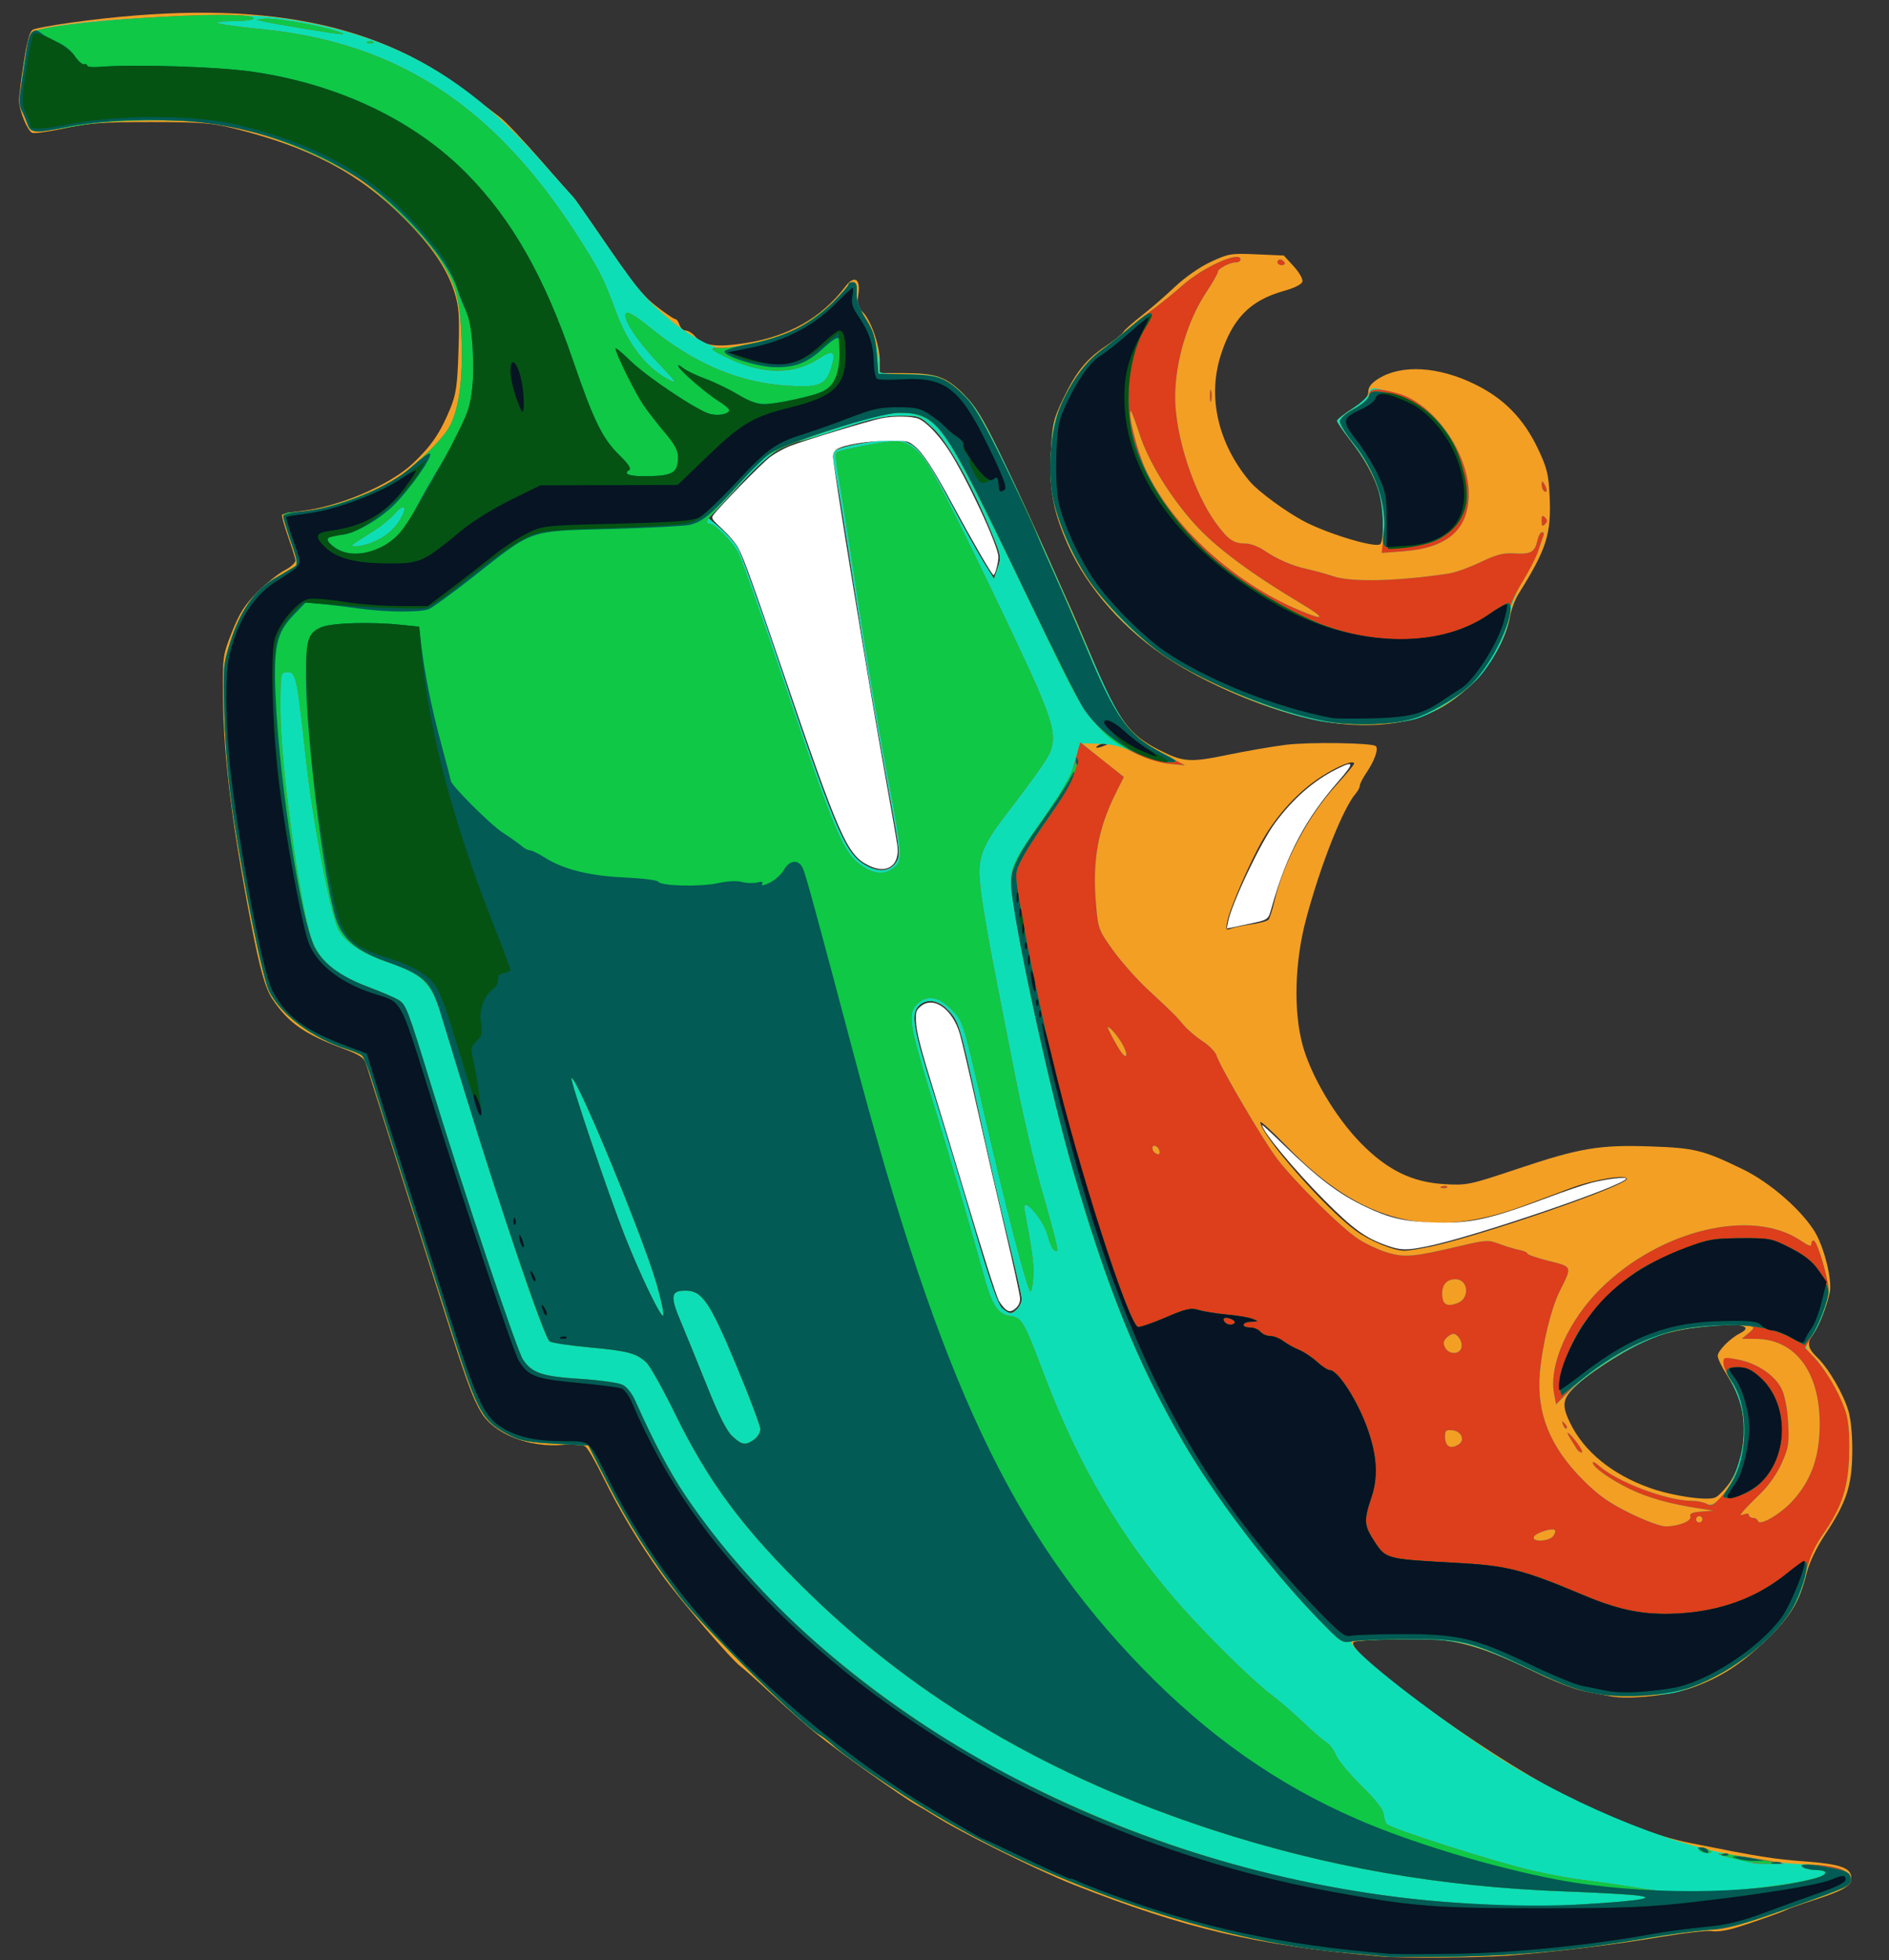 <?xml version="1.0" encoding="UTF-8" standalone="no"?>
<!-- Created with Inkscape (http://www.inkscape.org/) -->

<svg
   version="1.1"
   id="svg59"
   width="886.667"
   height="920"
   viewBox="0 0 886.667 920"
   sodipodi:docname="logo_1.svg"
   inkscape:version="1.2.2 (732a01da63, 2022-12-09)"
   xmlns:inkscape="http://www.inkscape.org/namespaces/inkscape"
   xmlns:sodipodi="http://sodipodi.sourceforge.net/DTD/sodipodi-0.dtd"
   xmlns="http://www.w3.org/2000/svg"
   xmlns:svg="http://www.w3.org/2000/svg">
  <rect x="0" y="0" width="886.667" height="920" fill="#333333" stroke="none"/>
  <defs
     id="defs63" />
  <sodipodi:namedview
     id="namedview61"
     pagecolor="#ffffff"
     bordercolor="#000000"
     borderopacity="0.25"
     inkscape:showpageshadow="2"
     inkscape:pageopacity="0.0"
     inkscape:pagecheckerboard="0"
     inkscape:deskcolor="#d1d1d1"
     showgrid="false"
     inkscape:zoom="1.276087"
     inkscape:cx="417.68313"
     inkscape:cy="389.47189"
     inkscape:window-width="2560"
     inkscape:window-height="1377"
     inkscape:window-x="-8"
     inkscape:window-y="-8"
     inkscape:window-maximized="1"
     inkscape:current-layer="g285" />
  <g
     inkscape:groupmode="layer"
     inkscape:label="Image"
     id="g65">
    <g
       id="g285"
       transform="translate(6.269,3.135)">
      <path
         style="fill:#f39f24;stroke-width:1.333"
         d="m 641.333,915.154 c -58.239,-5.227 -90.969,-12.875 -143.333,-33.492 -17.381,-6.843 -54.007,-25.008 -65.784,-32.625 -1.952,-1.263 -5.649,-3.45 -8.216,-4.862 -6.378,-3.507 -37.516,-25.703 -47.333,-33.741 -4.4,-3.602 -13.636,-11.774 -20.524,-18.159 -6.888,-6.385 -13.556,-12.336 -14.819,-13.225 -4.116,-2.897 -28.628,-31.437 -37.073,-43.165 -10.514,-14.601 -19.809,-30.078 -27.514,-45.814 -3.346,-6.834 -6.996,-13.181 -8.109,-14.105 -1.395,-1.158 -4.607,-1.442 -10.326,-0.913 -16.249,1.502 -32.817,-5.077 -38.844,-15.423 -3.725,-6.396 -6.312,-13.274 -13.901,-36.965 -6.039,-18.852 -38.556,-121.56 -40.1,-126.658 -0.783,-2.586 -3.055,-4.089 -10.232,-6.767 C 136.713,482.333 129.276,477.174 121.718,466 c -3.427,-5.066 -6.01,-14.17 -10.217,-36 -8.856,-45.956 -12.852,-78.193 -13.11,-105.767 -0.18,-19.197 -0.1,-19.777 4.217,-30.706 3.493,-8.844 5.945,-12.692 11.897,-18.671 4.123,-4.142 9.897,-8.776 12.83,-10.297 2.933,-1.521 5.226,-3.619 5.094,-4.662 -0.132,-1.043 -1.715,-6.096 -3.518,-11.23 -1.804,-5.133 -3.059,-9.704 -2.791,-10.158 0.269,-0.453 4.252,-1.245 8.852,-1.759 17.855,-1.995 41.705,-12.133 52.522,-22.326 8.649,-8.15 12.952,-14.461 17.564,-25.758 2.797,-6.851 3.354,-10.776 3.885,-27.333 0.53,-16.566 0.25,-20.498 -1.961,-27.472 -3.482,-10.987 -10.836,-21.713 -23.766,-34.666 C 162.216,78.16 138.8,65.828 103.333,57.125 93.004,54.591 87.62,54.178 64.667,54.163 42.301,54.148 35.802,54.613 24.372,57.045 16.877,58.641 9.894,59.62 8.854,59.221 6.616,58.362 2.67,48.639 2.659,43.955 2.655,42.147 3.642,34.191 4.853,26.277 6.419,16.039 7.672,11.567 9.194,10.78 10.37,10.171 18.233,8.71 26.667,7.534 110.711,-4.193 168.288,5.804 212.591,39.813 218.934,44.683 226.113,50.167 228.544,52 c 2.431,1.833 10.942,10.833 18.914,20 7.972,9.167 14.853,16.967 15.291,17.333 0.438,0.367 4.819,6.543 9.735,13.725 17.611,25.731 19.526,28.306 25.516,34.304 2.735,2.739 11.738,9.304 12.76,9.304 0.583,0 1.441,1.2 1.907,2.667 0.466,1.467 1.76,2.667 2.876,2.667 1.116,0 3.026,1.132 4.243,2.517 4.114,4.677 9.803,5.513 23.509,3.456 20.322,-3.051 36.055,-11.889 47.099,-26.457 4.286,-5.654 7.364,-3.927 6.25,3.505 -0.71,4.735 -0.388,6.13 1.889,8.191 3.777,3.418 8.134,15.651 8.134,22.838 V 172 l 11,0.008 c 15.45,0.011 20.165,1.65 28.386,9.871 5.535,5.535 8.958,11.077 16.605,26.88 8.46,17.486 20.018,42.7 30.212,65.908 1.772,4.033 3.779,8.533 4.462,10 0.682,1.467 4.91,11.367 9.396,22 11.944,28.316 16.961,35.108 31.274,42.34 11.083,5.6 14.344,5.825 31.848,2.203 8.883,-1.839 21.252,-3.975 27.485,-4.747 11.04,-1.368 40.651,-0.922 42.208,0.635 1.297,1.297 -0.611,6.808 -4.175,12.059 -1.852,2.729 -3.367,5.638 -3.367,6.464 0,0.826 -0.823,2.45 -1.829,3.607 -6.061,6.975 -16.608,33.617 -23.404,59.119 -5.358,20.105 -5.975,43.158 -1.583,59.192 3.951,14.426 15.401,33.713 27.168,45.763 12.444,12.745 24.125,18.5 39.333,19.381 10.679,0.618 11.748,0.393 34.729,-7.302 28.986,-9.706 38.037,-11.217 62.253,-10.389 20.484,0.7 24.566,1.713 43.035,10.682 12.492,6.066 26.832,18.396 33.526,28.828 4.619,7.198 8.655,23.259 7.334,29.181 -1.497,6.708 -5.034,15.617 -7.477,18.83 -3.386,4.454 -3.029,7.069 1.566,11.471 5.383,5.158 12.403,17.217 14.755,25.349 1.174,4.059 1.858,11.754 1.748,19.671 -0.214,15.457 -2.81,23.222 -12.744,38.125 -4.029,6.045 -7.333,12.938 -8.626,18 -3.52,13.78 -7.006,19.628 -18.401,30.871 -11.913,11.755 -21.439,17.988 -35.06,22.942 -9.987,3.632 -29.787,5.802 -38.322,4.199 -2.933,-0.551 -8.781,-1.675 -12.995,-2.499 -4.214,-0.824 -14.182,-4.697 -22.151,-8.608 -28.63,-14.051 -42.108,-17.217 -67.824,-15.929 -8.633,0.432 -16.55,1.057 -17.594,1.388 -7.702,2.443 61.102,52.843 96.881,70.967 26.038,13.189 44.071,20.148 61.017,23.545 31.952,6.405 38.561,7.461 53.992,8.63 16.195,1.227 21.342,3.047 21.342,7.55 0,3.968 -3.309,5.975 -17.333,10.51 -6.233,2.016 -11.933,4.016 -12.667,4.444 -1.952,1.141 -17.616,6.651 -25.333,8.911 -3.667,1.074 -8.181,1.634 -10.032,1.246 -1.851,-0.389 -12.651,0.842 -24,2.735 -21.556,3.596 -45.134,6.514 -69.968,8.66 -13.516,1.168 -51.034,1.449 -62,0.465 z M 804.725,694.042 c 4.796,-6.288 7.505,-15.714 7.485,-26.042 -0.02,-9.896 -2.082,-16.554 -8.039,-25.946 -2.294,-3.617 -4.17,-7.546 -4.17,-8.732 0,-2.382 5.64,-8.125 10.371,-10.559 12.906,-6.642 -24.129,-4.638 -41.594,2.251 -8.702,3.432 -26.947,14.799 -34.149,21.274 -7.56,6.797 -8.169,9.687 -3.899,18.507 6.458,13.341 19.584,24.079 37.183,30.42 10.724,3.864 27.362,6.284 31.033,4.514 1.254,-0.604 3.854,-3.164 5.779,-5.687 z M 471.238,611.238 c 1.152,-1.152 2.095,-3.225 2.095,-4.606 0,-1.381 -2.991,-14.59 -6.648,-29.354 -3.656,-14.764 -9.976,-42.241 -14.044,-61.061 -8.327,-38.523 -8.861,-40.232 -14.281,-45.652 -4.581,-4.581 -10.178,-5.118 -13.627,-1.306 -3.487,3.853 -2.339,10.466 6.955,40.074 4.489,14.3 13.007,42.5 18.929,62.667 7.834,26.677 11.527,37.302 13.556,39 3.428,2.869 4.401,2.902 7.064,0.238 z m 193.675,-29.155 c 23.885,-5.038 92.421,-28.671 92.421,-31.868 0,-2.266 -15.404,0.259 -26.201,4.296 -5.756,2.152 -15.566,5.821 -21.799,8.153 -44.207,16.538 -76.431,8.522 -111.667,-27.78 -6.783,-6.989 -12.333,-12.065 -12.333,-11.28 0,5.818 30.237,40.293 44.564,50.811 6.653,4.884 17.697,9.463 23.015,9.543 1.602,0.024 7.002,-0.819 12,-1.873 z m -83.862,-151.325 c 3.878,-0.545 7.518,-1.539 8.09,-2.208 0.572,-0.669 1.82,-4.516 2.773,-8.55 4.426,-18.721 15.77,-40.043 29.042,-54.584 4.608,-5.049 8.378,-9.597 8.378,-10.109 0,-1.977 -7.703,1.109 -15.69,6.286 -10.228,6.63 -19.958,17.074 -26.889,28.861 -5.959,10.134 -15.656,32.387 -16.964,38.927 -0.79,3.949 -0.62,4.295 1.665,3.383 1.4,-0.559 5.717,-1.462 9.595,-2.007 z M 414.226,401.843 c 2.198,-3.354 2.088,-4.568 -2.788,-31 -6.906,-37.435 -11.598,-65.143 -17.98,-106.178 -2.965,-19.068 -6.257,-39.168 -7.314,-44.667 -1.464,-7.613 -1.552,-10.353 -0.366,-11.485 2.429,-2.321 23.584,-5.856 29.785,-4.978 7.939,1.124 11.904,5.893 24.222,29.131 5.831,11 12.828,23.578 15.549,27.952 l 4.948,7.952 1.788,-5.201 c 1.692,-4.922 1.536,-5.811 -2.92,-16.619 -9.129,-22.142 -20.431,-42.338 -27.277,-48.742 C 425.542,192.088 425.312,192 416.257,192 c -7.288,0 -12.984,1.242 -27.518,6 -10.08,3.3 -19.02,6.006 -19.867,6.013 -0.847,0.007 -4.539,1.426 -8.206,3.153 -4.807,2.264 -10.525,7.299 -20.498,18.051 l -13.832,14.911 5.404,4.625 c 2.972,2.544 6.655,6.649 8.183,9.123 1.529,2.474 9.598,24.813 17.931,49.644 27.096,80.737 32.04,92.713 40.706,98.602 6.431,4.37 12.692,4.258 15.665,-0.28 z m 98.441,-55.176 c 1.758,-0.756 1.985,-1.171 0.667,-1.219 -1.1,-0.04 -2.9,0.508 -4,1.219 -2.437,1.575 -0.332,1.575 3.333,0 z m 100.787,-11.424 c -23.041,-4.204 -54.218,-17.253 -74.121,-31.025 -21.142,-14.629 -37.694,-34.595 -46.117,-55.631 -5.523,-13.794 -6.958,-22.956 -6.196,-39.558 0.595,-12.97 1.107,-15.254 5.488,-24.479 6.181,-13.015 11.079,-19.131 20.136,-25.143 3.999,-2.655 7.741,-5.64 8.314,-6.635 0.573,-0.995 4.342,-4.369 8.375,-7.499 4.033,-3.13 11.046,-9.211 15.584,-13.513 4.907,-4.652 11.823,-9.494 17.065,-11.947 8.331,-3.899 9.515,-4.094 21.582,-3.567 l 12.767,0.558 4.585,5.003 c 2.522,2.752 4.397,5.967 4.168,7.144 -0.266,1.366 -3.499,3.01 -8.937,4.542 -15.692,4.423 -24.036,13.002 -29.481,30.313 -6.167,19.602 -1.173,41.245 13.599,58.938 4.101,4.912 17.937,14.992 26.485,19.297 11.781,5.933 32.931,12.143 34.843,10.231 1.873,-1.873 1.646,-17.811 -0.342,-23.951 -2.645,-8.169 -7.257,-16.502 -13.777,-24.889 -3.378,-4.345 -6.141,-8.402 -6.141,-9.017 0,-0.614 3.3,-3.228 7.333,-5.808 5.532,-3.538 7.333,-5.473 7.333,-7.875 0,-2.227 1.468,-4.091 4.887,-6.204 10.843,-6.701 28.082,-5.655 45.198,2.743 13.652,6.699 22.836,16.106 29.573,30.292 4.173,8.786 4.959,11.945 5.431,21.82 0.869,18.182 -1.316,25.088 -14.684,46.405 -1.537,2.452 -3.307,7.252 -3.932,10.667 -3.026,16.533 -18.142,35.658 -34.584,43.756 -14.516,7.149 -33.302,8.885 -54.435,5.029 z"
         id="path299" />
      <path
         style="fill:#0edeb6;stroke-width:1.333"
         d="m 644.667,915.239 c -2.933,-0.281 -12.533,-1.172 -21.333,-1.979 -59.118,-5.424 -134.785,-31.094 -191.123,-64.839 -17.929,-10.739 -40.915,-26.422 -47.544,-32.439 -2.2,-1.997 -5.019,-4.166 -6.264,-4.82 -7.588,-3.988 -54.293,-50.138 -65.496,-64.719 -13.705,-17.836 -24.503,-34.786 -33.873,-53.17 l -9.143,-17.939 -15.278,-0.783 c -12.188,-0.625 -16.492,-1.397 -21.278,-3.817 -13.057,-6.602 -15.167,-10.25 -26.648,-46.066 -13.827,-43.137 -34.809,-109.26 -37.931,-119.538 -1.927,-6.346 -4.236,-12.118 -5.13,-12.826 -0.894,-0.709 -4.025,-2.045 -6.959,-2.969 -16.383,-5.162 -31.329,-16.307 -36.673,-27.348 -3.059,-6.319 -11.719,-48.831 -16.705,-81.999 -2.242,-14.916 -3.77,-31.826 -4.241,-46.921 -0.709,-22.729 -0.608,-24.01 2.725,-34.7 4.511,-14.469 11.447,-24.405 20.937,-29.994 4.01,-2.362 8.178,-4.818 9.261,-5.459 1.689,-1 1.45,-2.666 -1.682,-11.706 -2.009,-5.797 -3.645,-11.291 -3.636,-12.207 0.01,-1.03 1.925,-1.676 5.016,-1.69 13.92,-0.064 42.042,-10.221 52.692,-19.03 10.52,-8.701 18.148,-16.74 20.735,-21.852 4.158,-8.217 5.978,-22.201 5.271,-40.513 -0.743,-19.246 -2.645,-25.869 -11.099,-38.643 C 192.039,106.352 171.255,86.137 160.649,79.713 138.76,66.456 114.501,57.584 92,54.607 76.868,52.605 47.672,52.984 33.333,55.368 8.344,59.523 8.25,59.523 6.67,55.167 5.904,53.058 4.625,50.051 3.828,48.484 2.028,44.948 5.974,14.949 8.596,12.229 11.805,8.902 47.825,5.131 83.333,4.404 113.151,3.794 118.424,4.02 133.333,6.55 c 46.62,7.91 80.59,27.546 114.755,66.33 7.649,8.683 14.256,16.087 14.682,16.454 0.427,0.367 4.684,6.367 9.46,13.333 21.166,30.871 23.323,33.523 36.209,44.532 7.232,6.179 19.272,12.926 23.256,13.033 1.267,0.034 4.404,-0.274 6.97,-0.685 22.071,-3.534 34.412,-9.047 45.667,-20.397 4.217,-4.253 7.667,-8.201 7.667,-8.774 0,-0.573 0.924,-1.042 2.054,-1.042 1.533,0 1.985,1.269 1.784,5 -0.196,3.633 0.866,6.777 3.886,11.5 4.052,6.336 7.025,16.966 6.525,23.324 -0.245,3.116 -0.075,3.16 13.085,3.333 11.888,0.157 13.993,0.564 19.419,3.754 3.347,1.968 8.339,6.468 11.093,10 7.421,9.519 23.421,43.348 54.891,116.06 15.114,34.92 18.888,40.063 35.93,48.947 l 9.333,4.865 -7.18,-0.684 c -4.14,-0.394 -10.914,-2.49 -16,-4.951 -6.627,-3.207 -10.842,-4.323 -16.95,-4.489 l -8.13,-0.221 4.13,3.511 c 2.271,1.931 6.668,5.473 9.77,7.872 l 5.64,4.361 -3.788,7.576 c -8.342,16.685 -11.045,31.613 -9.354,51.661 1.021,12.098 1.188,12.562 7.938,22.021 3.792,5.315 11.134,13.615 16.315,18.445 12.539,11.69 13.081,12.227 16.953,16.817 1.84,2.181 5.842,5.592 8.894,7.58 3.052,1.988 5.977,4.988 6.5,6.667 1.66,5.325 22.027,40.046 28.376,48.377 8.38,10.994 30.131,32.507 38.192,37.773 3.652,2.386 9.86,5.275 13.796,6.419 8.072,2.347 12.195,1.978 33.215,-2.969 12.959,-3.05 13.939,-3.105 19.333,-1.087 3.125,1.169 7.332,2.437 9.349,2.817 2.017,0.38 3.667,1.123 3.667,1.65 0,0.527 4.502,2.08 10.005,3.45 11.262,2.804 11.113,2.391 5.138,14.28 -3.992,7.943 -8.197,25.288 -9.295,38.342 -1.589,18.895 4.716,34.579 20.129,50.07 7.289,7.325 12.155,10.789 22.023,15.673 6.967,3.448 14.527,6.267 16.801,6.263 6.179,-0.009 12.496,-2.55 11.673,-4.693 -0.508,-1.324 0.869,-1.937 5.081,-2.264 l 5.778,-0.448 -6.667,-1.016 c -13.642,-2.08 -24.243,-5.051 -32.667,-9.157 -9.13,-4.45 -17.333,-10.272 -17.333,-12.302 -2e-5,-0.664 1.204,-0.117 2.676,1.215 8.556,7.743 32.014,16.658 43.83,16.658 2.385,0 5.502,0.624 6.928,1.387 5.075,2.716 13.405,-9.843 16.574,-24.989 2.301,-10.997 0.846,-20.889 -4.644,-31.586 -5.944,-11.58 -5.633,-12.738 2.969,-11.077 8.944,1.728 17.304,7.414 20.393,13.871 1.479,3.091 2.648,9.269 3.005,15.876 0.52,9.635 0.185,11.704 -3.066,18.947 -2.154,4.799 -6.18,10.562 -9.824,14.062 -3.396,3.262 -7.055,7 -8.131,8.306 -1.753,2.129 -1.718,2.285 0.333,1.497 1.259,-0.483 2.29,-0.297 2.29,0.413 0,0.71 0.85,1.291 1.889,1.291 1.039,0 2.114,0.676 2.389,1.502 0.815,2.446 10.665,-3.342 16.299,-9.579 7.915,-8.761 11.829,-18.67 12.515,-31.685 1.415,-26.821 -10.163,-44.037 -29.759,-44.253 l -6.667,-0.074 3.135,-2.612 c 2.763,-2.302 2.868,-2.715 0.888,-3.475 -3.649,-1.4 -28.693,0.535 -37.356,2.887 -14.592,3.961 -36.115,16.587 -47.634,27.944 l -6.222,6.134 -0.943,-5.028 c -2.558,-13.637 6.712,-34.487 22.029,-49.545 28.063,-27.59 71.028,-37.789 93.875,-22.285 3.833,2.601 4.896,2.88 4.896,1.284 0,-1.121 0.582,-1.679 1.293,-1.239 1.754,1.084 6.707,18.02 6.707,22.931 0,5.301 -3.705,15.873 -7.545,21.532 -3.873,5.707 -3.873,5.725 0.315,9.66 4.56,4.284 11.813,16.361 14.774,24.601 1.791,4.985 2.33,10.115 2.166,20.635 -0.253,16.234 -3.185,25.149 -12.974,39.446 -4.182,6.108 -6.151,10.634 -7.189,16.528 -0.786,4.464 -3.106,11.229 -5.155,15.033 -8.094,15.027 -28.731,31.693 -48.392,39.08 -9.054,3.402 -11.64,3.761 -27.333,3.802 -20.767,0.054 -25.689,-1.211 -51.333,-13.189 -25.646,-11.979 -31.836,-13.352 -58.563,-12.985 -12.043,0.165 -22.205,0.61 -22.584,0.988 -2.379,2.379 28.813,27.446 62.48,50.211 35.51,24.012 87.125,45.786 119.564,50.441 5.007,0.718 12.103,1.872 15.769,2.564 3.667,0.692 10.867,1.339 16,1.439 12.453,0.243 19.875,2.518 20.414,6.258 0.536,3.714 0.43,3.764 -31.11,14.963 -19.449,6.905 -28.335,9.424 -33.256,9.427 -3.693,0.003 -13.915,1.215 -22.715,2.696 -37.341,6.284 -67.757,9.396 -96.667,9.892 -15.767,0.27 -31.067,0.261 -34,-0.02 z m 78.027,-197.271 c 0.928,-1.118 1.311,-2.407 0.853,-2.866 -1.261,-1.261 -9.259,1.37 -9.886,3.252 -0.807,2.42 6.981,2.087 9.033,-0.386 z m 69.903,-8.748 c -0.429,-0.695 -1.349,-0.912 -2.043,-0.482 -0.695,0.429 -0.912,1.349 -0.482,2.043 0.429,0.695 1.349,0.912 2.043,0.482 0.695,-0.429 0.912,-1.349 0.482,-2.043 z M 678.465,674.82 c 3.02,-1.914 1.228,-6.109 -2.809,-6.575 -3.087,-0.356 -3.655,0.076 -3.655,2.778 0,4.852 2.491,6.315 6.465,3.797 z m 1.123,-45.001 c 0.891,-2.322 -0.845,-6.016 -3.195,-6.799 -0.779,-0.26 -2.385,0.496 -3.569,1.68 -1.632,1.632 -1.819,2.774 -0.774,4.726 1.681,3.14 6.389,3.386 7.538,0.393 z M 471.238,611.238 c 1.152,-1.152 2.095,-3.225 2.095,-4.606 0,-1.381 -2.991,-14.59 -6.648,-29.354 -3.656,-14.764 -9.976,-42.241 -14.044,-61.061 -8.327,-38.523 -8.861,-40.232 -14.281,-45.652 -4.581,-4.581 -10.178,-5.118 -13.627,-1.306 -3.487,3.853 -2.339,10.466 6.955,40.074 4.489,14.3 13.007,42.5 18.929,62.667 7.834,26.677 11.527,37.302 13.556,39 3.428,2.869 4.401,2.902 7.064,0.238 z M 677.928,608.51 c 5.847,-2.244 5.014,-11.176 -1.042,-11.176 -3.994,0 -6.22,2.402 -6.22,6.711 0,5.145 2.109,6.442 7.261,4.465 z M 537.816,536.667 c -0.811,-2.115 -3.149,-2.774 -3.149,-0.889 0,1.41 1.457,2.889 2.847,2.889 0.588,0 0.724,-0.9 0.302,-2 z m -17.721,-50.514 c -1.536,-2.486 -3.779,-5.337 -4.983,-6.336 -1.901,-1.577 -1.873,-1.201 0.214,2.85 3.934,7.638 6.522,11.127 7.058,9.518 0.277,-0.832 -0.753,-3.547 -2.289,-6.032 z M 414.226,401.843 c 2.198,-3.354 2.088,-4.568 -2.788,-31 -6.906,-37.435 -11.598,-65.143 -17.98,-106.178 -2.965,-19.068 -6.257,-39.168 -7.314,-44.667 -1.464,-7.613 -1.552,-10.353 -0.366,-11.485 2.429,-2.321 23.584,-5.856 29.785,-4.978 7.939,1.124 11.904,5.893 24.222,29.131 5.831,11 12.828,23.578 15.549,27.952 l 4.948,7.952 1.788,-5.201 c 1.692,-4.922 1.536,-5.811 -2.92,-16.619 -9.129,-22.142 -20.431,-42.338 -27.277,-48.742 C 425.542,192.088 425.312,192 416.257,192 c -7.288,0 -12.984,1.242 -27.518,6 -10.08,3.3 -19.02,6.006 -19.867,6.013 -0.847,0.007 -4.539,1.426 -8.206,3.153 -4.807,2.264 -10.525,7.299 -20.498,18.051 l -13.832,14.911 5.404,4.625 c 2.972,2.544 6.655,6.649 8.183,9.123 1.529,2.474 9.598,24.813 17.931,49.644 27.096,80.737 32.04,92.713 40.706,98.602 6.431,4.37 12.692,4.258 15.665,-0.28 z M 733.842,677 c -0.54,-0.917 -1.845,-3.017 -2.899,-4.667 -2.966,-4.643 -1.006,-3.542 2.967,1.667 1.958,2.567 2.964,4.667 2.237,4.667 -0.727,0 -1.765,-0.75 -2.305,-1.667 z m -6.423,-11.276 c -0.724,-1.9 -0.57,-2.053 0.746,-0.746 0.911,0.904 1.321,1.98 0.91,2.391 -0.411,0.411 -1.156,-0.329 -1.657,-1.644 z M 670.417,553.756 c 0.963,-0.385 2.113,-0.338 2.556,0.105 0.443,0.443 -0.344,0.758 -1.75,0.7 -1.553,-0.064 -1.869,-0.38 -0.806,-0.806 z M 613.333,335.324 c -22.061,-4.179 -56.326,-18.893 -75.333,-32.348 -19.67,-13.925 -37.032,-35.387 -44.689,-55.242 -5.791,-15.016 -7.053,-22.51 -6.34,-37.648 0.505,-10.733 1.37,-15.153 4.319,-22.085 4.768,-11.206 11.972,-21.453 17.911,-25.475 2.593,-1.756 7.575,-5.718 11.073,-8.804 3.497,-3.087 9.817,-8.143 14.043,-11.237 4.226,-3.093 10.684,-8.306 14.35,-11.584 9.713,-8.683 27.333,-16.569 27.333,-12.234 0,0.733 -0.872,1.333 -1.937,1.333 -3.064,0 -8.729,2.95 -8.734,4.547 -0.002,0.799 -2.408,5.053 -5.345,9.453 -8.84,13.241 -14.651,32.797 -14.651,49.303 0,18.04 8.74,44.932 19.26,59.264 5.642,7.686 8.197,9.433 13.799,9.433 2.146,0 5.935,1.369 8.421,3.043 6.652,4.479 13.141,7.304 20.58,8.961 3.633,0.809 9.177,2.339 12.319,3.4 8.388,2.833 30.437,2.275 54.287,-1.374 2.933,-0.449 9.533,-2.834 14.667,-5.301 7.48,-3.595 10.657,-4.407 16,-4.092 7.64,0.451 9.486,-0.596 10.687,-6.062 0.472,-2.149 1.411,-3.908 2.086,-3.908 1.497,0 1.604,-0.67 -1.173,7.333 -1.273,3.667 -4.67,10.537 -7.549,15.268 -3.478,5.714 -5.563,11.013 -6.21,15.784 -1.165,8.586 -6.16,19.25 -13.171,28.12 -5.923,7.494 -20.352,17.511 -30.002,20.829 -9.037,3.107 -32.951,3.795 -46,1.323 z m -9.333,-55.429 c -23.244,-13.879 -39.652,-26.129 -49.33,-36.828 -11.596,-12.82 -21.83,-29.453 -25.988,-42.233 -2.065,-6.347 -3.948,-11.345 -4.185,-11.108 -1.409,1.409 3.001,18.916 6.881,27.314 12.4,26.838 41.367,53.34 72.622,66.441 12.05,5.051 12.05,3.61 0,-3.586 z m 38.824,-35.374 c 0.036,-16.17 -3.646,-26.025 -15.352,-41.087 -3.377,-4.345 -6.139,-8.402 -6.139,-9.017 0,-0.614 3.222,-3.178 7.159,-5.697 3.938,-2.519 7.488,-5.835 7.889,-7.37 0.77,-2.946 0.808,-2.946 13.03,0.1 16.929,4.218 33.726,27.744 33.712,47.217 -0.012,16.738 -9.855,25.404 -30.64,26.976 l -9.686,0.733 0.026,-11.854 z m 74.509,-3.188 c 0,-2.489 0.356,-2.844 1.6,-1.6 1.244,1.244 1.244,1.956 0,3.2 -1.244,1.244 -1.6,0.889 -1.6,-1.6 z m 0.889,-14.222 c -0.489,-0.489 -0.871,-1.839 -0.848,-3 0.033,-1.734 0.293,-1.676 1.456,0.322 1.436,2.469 1.019,4.304 -0.607,2.678 z M 561.643,182.667 c 0,-2.567 0.274,-3.617 0.61,-2.333 0.335,1.283 0.335,3.383 0,4.667 -0.335,1.283 -0.61,0.233 -0.61,-2.333 z M 593.333,120 c 0,-0.733 0.565,-1.333 1.255,-1.333 0.69,0 1.625,0.6 2.079,1.333 0.453,0.733 -0.111,1.333 -1.255,1.333 -1.143,0 -2.079,-0.6 -2.079,-1.333 z"
         id="path297" />
      <path
         style="fill:#dd3e1b;stroke-width:1.333"
         d="m 644.667,915.239 c -2.933,-0.281 -12.533,-1.172 -21.333,-1.979 -59.118,-5.424 -134.785,-31.094 -191.123,-64.839 -17.929,-10.739 -40.915,-26.422 -47.544,-32.439 -2.2,-1.997 -5.019,-4.166 -6.264,-4.82 -7.588,-3.988 -54.293,-50.138 -65.496,-64.719 -13.705,-17.836 -24.503,-34.786 -33.873,-53.17 l -9.143,-17.939 -15.278,-0.783 c -12.188,-0.625 -16.492,-1.397 -21.278,-3.817 -13.057,-6.602 -15.167,-10.25 -26.648,-46.066 -13.827,-43.137 -34.809,-109.26 -37.931,-119.538 -1.927,-6.346 -4.236,-12.118 -5.13,-12.826 -0.894,-0.709 -4.025,-2.045 -6.959,-2.969 -16.383,-5.162 -31.329,-16.307 -36.673,-27.348 -3.059,-6.319 -11.719,-48.831 -16.705,-81.999 -2.242,-14.916 -3.77,-31.826 -4.241,-46.921 -0.709,-22.729 -0.608,-24.01 2.725,-34.7 4.511,-14.469 11.447,-24.405 20.937,-29.994 4.01,-2.362 8.178,-4.818 9.261,-5.459 1.689,-1 1.45,-2.666 -1.682,-11.706 -2.009,-5.797 -3.645,-11.291 -3.636,-12.207 0.01,-1.03 1.925,-1.676 5.016,-1.69 13.92,-0.064 42.042,-10.221 52.692,-19.03 10.52,-8.701 18.148,-16.74 20.735,-21.852 4.158,-8.217 5.978,-22.201 5.271,-40.513 -0.743,-19.246 -2.645,-25.869 -11.099,-38.643 C 192.039,106.352 171.255,86.137 160.649,79.713 138.76,66.456 114.501,57.584 92,54.607 76.868,52.605 47.672,52.984 33.333,55.368 8.344,59.523 8.25,59.523 6.67,55.167 5.904,53.058 4.625,50.051 3.828,48.484 2.027,44.946 5.974,14.948 8.599,12.226 13.34,7.31 109.934,0.912 112.667,5.333 c 0.52,0.842 -3.014,1.378 -9.588,1.454 -13.479,0.156 -8.232,1.617 13.588,3.785 63.454,6.304 108.783,35.905 147.803,96.519 10.48,16.279 12.576,20.394 18.346,36.005 5.869,15.88 14.426,26.731 25.536,32.383 3.499,1.78 2.529,0.334 -5.127,-7.642 -10.583,-11.026 -17.671,-21.924 -15.603,-23.992 0.86,-0.86 4.683,1.443 11.098,6.685 20.73,16.938 41.517,25.828 63.947,27.348 15.195,1.03 18.543,-0.216 21.047,-7.831 2.651,-8.063 1.318,-9.435 -5.065,-5.211 -11.949,7.907 -26.06,8.079 -42.316,0.515 -8.862,-4.123 -10.178,-5.404 -5.333,-5.187 8.596,0.385 25.969,-3.803 36.201,-8.727 8.56,-4.119 24.799,-17.912 24.799,-21.062 0,-0.573 0.924,-1.042 2.054,-1.042 1.53,0 1.988,1.274 1.796,5 -0.189,3.665 0.933,6.893 4.2,12.088 3.599,5.722 4.602,8.902 5.204,16.502 l 0.746,9.413 13.333,0.254 c 15.218,0.29 18.446,1.51 27.27,10.312 4.398,4.387 8.917,12.215 18.921,32.774 7.229,14.856 13.143,27.316 13.143,27.69 0,0.374 4.738,11.319 10.53,24.323 5.791,13.004 13.005,29.644 16.03,36.977 12.016,29.127 18.315,37.491 34.773,46.173 l 10,5.275 -7.239,-0.689 c -10.362,-0.987 -25.102,-8.351 -32.262,-16.119 -9.122,-9.896 -11.047,-13.304 -30.793,-54.502 -37.554,-78.352 -42.724,-87.47 -52.129,-91.933 -8.645,-4.103 -17.471,-2.925 -43.941,5.865 -24.858,8.254 -31.708,11.737 -37.535,19.082 -1.824,2.3 -7.243,8.356 -12.042,13.459 -8.53,9.069 -10.045,11.389 -7.438,11.389 2.532,0 10.921,8.513 13.672,13.874 1.541,3.003 10.469,28.26 19.839,56.126 25.91,77.053 29.454,85.309 39.211,91.339 5.398,3.336 10.134,3.385 14.132,0.148 4.201,-3.402 3.996,-5.897 -3.968,-48.153 -3.663,-19.433 -9.74,-55.733 -13.506,-80.667 -3.766,-24.933 -7.701,-49.808 -8.746,-55.278 -1.045,-5.469 -1.454,-10.336 -0.911,-10.814 1.327,-1.167 22.676,-5.244 27.45,-5.243 5.533,10e-4 10.59,3.504 15.166,10.503 4.814,7.363 19.434,36.394 37.1,73.671 25.126,53.017 25.655,55.259 16.273,68.894 -3.117,4.529 -10.08,13.92 -15.474,20.869 -10.479,13.5 -13.389,19.574 -13.444,28.065 -0.045,6.921 2.581,23.542 8.425,53.333 2.589,13.2 6.241,31.8 8.114,41.333 3.677,18.709 9.275,42.777 12.716,54.667 4.729,16.339 7.741,28.032 7.328,28.445 -1.273,1.273 -3.14,-1.603 -4.47,-6.887 -1.93,-7.663 -12.249,-19.31 -10.956,-12.367 3.716,19.968 4.435,25.232 4.206,30.808 -0.15,3.667 -0.727,7.126 -1.281,7.688 -1.149,1.165 -11.721,-39.486 -22.286,-85.688 -9.464,-41.391 -9.389,-41.157 -15.199,-46.967 -5.815,-5.815 -11.162,-6.6 -15.762,-2.314 -4.512,4.204 -3.732,9.783 5.664,40.531 10.485,34.31 19.831,66.094 24.92,84.75 4.458,16.341 6.99,20.404 13.294,21.333 5.289,0.779 6.1,2.214 15.965,28.264 15.892,41.966 36.21,76.375 63.194,107.025 12.956,14.716 34.57,36.021 42.651,42.041 3.7,2.757 10.628,8.722 15.394,13.256 4.767,4.534 9.767,8.855 11.113,9.603 1.345,0.748 3.292,3.384 4.326,5.859 1.034,2.475 6.416,8.948 11.959,14.385 6.207,6.087 10.212,11.127 10.424,13.116 0.189,1.777 0.759,3.902 1.266,4.722 1.311,2.121 52.089,18.337 69.578,22.22 8.067,1.791 18.267,3.653 22.667,4.139 4.4,0.485 15.8,2.126 25.333,3.645 14.078,2.244 20.588,2.605 34.667,1.924 25.473,-1.232 54,-5.942 54,-8.916 0,-0.705 -1.95,-1.291 -4.333,-1.302 -2.383,-0.011 -5.233,-0.602 -6.333,-1.313 -2.929,-1.893 10.012,-1.525 16.667,0.473 6.06,1.82 7.984,6.371 3.67,8.68 -1.37,0.733 -14.435,5.574 -29.033,10.757 -20.379,7.236 -28.212,9.423 -33.741,9.423 -3.96,0 -15.982,1.481 -26.715,3.291 -36.398,6.138 -62.451,8.763 -92.181,9.287 -15.767,0.278 -31.067,0.275 -34,-0.005 z m 94,-24.604 c 27.404,-1.669 34.486,-3.226 20,-4.397 -5.5,-0.445 -19.264,-1.149 -30.588,-1.565 -58.377,-2.146 -111.848,-11.502 -165.258,-28.916 -76.03,-24.789 -137.994,-61.118 -189.142,-110.893 -30.675,-29.851 -47.15,-51.882 -62.965,-84.196 -5.742,-11.733 -11.852,-22.643 -13.577,-24.245 -4.732,-4.392 -8.715,-5.455 -26.606,-7.101 -9.014,-0.829 -17.448,-2.075 -18.743,-2.768 -3.031,-1.622 -26.632,-72.676 -51.171,-154.058 -4.197,-13.92 -9.038,-18.64 -24.34,-23.736 -12.319,-4.103 -20.553,-9.514 -23.681,-15.564 -3.774,-7.299 -12.042,-50.62 -15.241,-79.861 -4.381,-40.043 -4.672,-41.319 -9.357,-40.967 -2.517,0.19 -2.664,1.162 -2.664,17.634 0,25.663 9.31,93.376 14.889,108.286 3.641,9.732 11.439,16.229 26.088,21.736 6.43,2.417 13.009,5.25 14.621,6.294 3.417,2.214 4.214,4.312 15.076,39.683 15.874,51.693 40.355,124.81 43.206,129.046 4.261,6.33 8.884,7.894 26.771,9.054 8.882,0.576 17.762,1.782 19.734,2.681 2.316,1.055 4.65,4.036 6.595,8.426 15.606,35.211 29.055,55.473 57.311,86.348 30.018,32.8 77.076,67.958 120.652,90.141 69.205,35.231 140.252,54.685 215.056,58.887 26.782,1.504 29.433,1.507 53.333,0.052 z M 347.703,672.591 c 1.63,-1.142 2.941,-3.392 2.914,-5 -0.027,-1.608 -5.052,-14.924 -11.166,-29.591 -12.53,-30.055 -16.111,-35.333 -23.971,-35.333 -6.892,0 -7.285,2.535 -2.24,14.478 2.367,5.604 7.903,19.188 12.302,30.188 5.504,13.763 9.22,21.143 11.916,23.667 4.506,4.218 6.135,4.47 10.245,1.591 z m -45.721,-72.919 c -6.467,-22.511 -38.004,-98.761 -40.015,-96.75 -0.801,0.801 17.295,54.368 24.913,73.745 7.524,19.14 17.714,40.147 18.217,37.557 0.237,-1.217 -1.165,-7.766 -3.115,-14.552 z m -132.958,-348.402 c 5.904,-2.467 10.514,-6.562 13.2,-11.727 2.788,-5.361 0.858,-6.291 -3.22,-1.552 -1.889,2.195 -6.283,5.795 -9.765,8 -12.367,7.832 -11.626,7.176 -8.197,7.264 1.674,0.043 5.265,-0.85 7.982,-1.985 z m 647.642,620.108 c -0.733,-0.226 -4.787,-1.175 -9.007,-2.109 -4.221,-0.934 -7.474,-1.898 -7.23,-2.142 0.478,-0.478 15.127,1.515 24.904,3.39 l 6,1.15 -6.667,0.062 c -3.667,0.034 -7.267,-0.123 -8,-0.35 z m -25.333,-6.045 c -1.049,-1.698 2.04,-1.698 4.667,0 1.626,1.051 1.454,1.296 -0.921,1.313 -1.607,0.011 -3.292,-0.58 -3.745,-1.313 z m -46.797,-73.242 c -9.938,-1.585 -15.345,-3.554 -33.728,-12.284 -26.511,-12.589 -31.71,-13.841 -56.533,-13.611 -11.583,0.107 -23.237,0.604 -25.898,1.103 -4.705,0.883 -5.136,0.601 -15.608,-10.213 -23.104,-23.86 -48.954,-57.832 -64.355,-84.574 C 527.32,635.888 513.481,601.607 497.339,546 487.011,510.421 471.274,438.775 468.628,415.291 c -1.161,-10.304 0.163,-13.466 13.748,-32.817 12.678,-18.06 13.52,-19.587 16.266,-29.504 l 2.131,-7.696 10.24,8.147 10.24,8.147 -3.775,7.55 c -8.329,16.658 -11.031,31.598 -9.34,51.635 1.021,12.098 1.188,12.562 7.938,22.021 3.792,5.315 11.134,13.615 16.315,18.445 12.539,11.69 13.081,12.227 16.953,16.817 1.84,2.181 5.842,5.592 8.894,7.58 3.052,1.988 5.977,4.988 6.5,6.667 1.66,5.325 22.027,40.046 28.376,48.377 8.38,10.994 30.131,32.507 38.192,37.773 3.652,2.386 9.86,5.275 13.796,6.419 8.072,2.347 12.195,1.978 33.215,-2.969 12.959,-3.05 13.939,-3.105 19.333,-1.087 3.125,1.169 7.332,2.437 9.349,2.817 2.017,0.38 3.667,1.123 3.667,1.65 0,0.527 4.502,2.08 10.005,3.45 11.262,2.804 11.113,2.391 5.138,14.28 -3.992,7.943 -8.197,25.288 -9.295,38.342 -1.589,18.895 4.716,34.579 20.129,50.07 7.289,7.325 12.155,10.789 22.023,15.673 6.967,3.448 14.527,6.267 16.801,6.263 6.179,-0.009 12.496,-2.55 11.673,-4.693 -0.508,-1.324 0.869,-1.937 5.081,-2.264 l 5.778,-0.448 -6.667,-1.016 c -13.642,-2.08 -24.243,-5.051 -32.667,-9.157 -9.13,-4.45 -17.333,-10.272 -17.333,-12.302 -2e-5,-0.664 1.204,-0.117 2.676,1.215 8.556,7.743 32.014,16.658 43.83,16.658 2.385,0 5.506,0.626 6.937,1.392 2.161,1.156 3.28,0.649 6.618,-3 13.172,-14.401 15.178,-39.751 4.408,-55.701 -1.724,-2.554 -3.135,-5.917 -3.135,-7.475 0,-2.699 0.328,-2.769 7,-1.48 8.944,1.728 17.304,7.414 20.393,13.871 1.479,3.091 2.648,9.269 3.005,15.876 0.52,9.635 0.185,11.704 -3.066,18.947 -2.154,4.799 -6.18,10.562 -9.824,14.062 -3.396,3.262 -7.055,7 -8.131,8.306 -1.753,2.129 -1.718,2.285 0.333,1.497 1.259,-0.483 2.29,-0.297 2.29,0.413 0,0.71 0.85,1.291 1.889,1.291 1.039,0 2.114,0.676 2.389,1.502 0.815,2.446 10.665,-3.342 16.299,-9.579 7.915,-8.761 11.829,-18.67 12.515,-31.685 1.415,-26.821 -10.163,-44.037 -29.759,-44.253 l -6.667,-0.074 3.135,-2.612 c 2.753,-2.294 2.863,-2.717 0.899,-3.47 -4.707,-1.806 -31.869,0.547 -40.692,3.525 -15.782,5.328 -33.807,16.308 -44.278,26.973 l -6.269,6.385 -0.936,-4.99 c -2.551,-13.597 6.74,-34.469 22.036,-49.507 28.063,-27.59 71.028,-37.789 93.875,-22.285 3.833,2.601 4.896,2.88 4.896,1.284 0,-1.121 0.582,-1.679 1.293,-1.239 1.736,1.073 6.707,17.999 6.706,22.835 -7.9e-4,4.505 -3.883,15.247 -8.084,22.366 l -2.944,4.99 4.043,4.25 c 5.346,5.621 11.562,16 14.522,24.25 1.8,5.016 2.338,10.134 2.174,20.667 -0.251,16.094 -3.351,25.645 -12.608,38.842 -3.613,5.15 -6.099,10.808 -7.878,17.926 -1.43,5.721 -4.199,13.138 -6.153,16.483 -8.27,14.152 -28.593,30.001 -47.071,36.708 -10.976,3.984 -30.467,5.538 -43.464,3.465 z m -21.843,-74.124 c 0.928,-1.118 1.311,-2.407 0.853,-2.866 -1.261,-1.261 -9.259,1.37 -9.886,3.252 -0.807,2.42 6.981,2.087 9.033,-0.386 z m 69.903,-8.748 c -0.429,-0.695 -1.349,-0.912 -2.043,-0.482 -0.695,0.429 -0.912,1.349 -0.482,2.043 0.429,0.695 1.349,0.912 2.043,0.482 0.695,-0.429 0.912,-1.349 0.482,-2.043 z M 678.465,674.82 c 3.02,-1.914 1.228,-6.109 -2.809,-6.575 -3.087,-0.356 -3.655,0.076 -3.655,2.778 0,4.852 2.491,6.315 6.465,3.797 z m 1.123,-45.001 c 0.891,-2.322 -0.845,-6.016 -3.195,-6.799 -0.779,-0.26 -2.385,0.496 -3.569,1.68 -1.632,1.632 -1.819,2.774 -0.774,4.726 1.681,3.14 6.389,3.386 7.538,0.393 z M 677.928,608.51 c 5.847,-2.244 5.014,-11.176 -1.042,-11.176 -3.994,0 -6.22,2.402 -6.22,6.711 0,5.145 2.109,6.442 7.261,4.465 z M 537.816,536.667 c -0.811,-2.115 -3.149,-2.774 -3.149,-0.889 0,1.41 1.457,2.889 2.847,2.889 0.588,0 0.724,-0.9 0.302,-2 z m -17.721,-50.514 c -1.536,-2.486 -3.779,-5.337 -4.983,-6.336 -1.901,-1.577 -1.873,-1.201 0.214,2.85 3.934,7.638 6.522,11.127 7.058,9.518 0.277,-0.832 -0.753,-3.547 -2.289,-6.032 z M 733.842,677 c -0.54,-0.917 -1.845,-3.017 -2.899,-4.667 -2.966,-4.643 -1.006,-3.542 2.967,1.667 1.958,2.567 2.964,4.667 2.237,4.667 -0.727,0 -1.765,-0.75 -2.305,-1.667 z m -6.423,-11.276 c -0.724,-1.9 -0.57,-2.053 0.746,-0.746 0.911,0.904 1.321,1.98 0.91,2.391 -0.411,0.411 -1.156,-0.329 -1.657,-1.644 z M 670.417,553.756 c 0.963,-0.385 2.113,-0.338 2.556,0.105 0.443,0.443 -0.344,0.758 -1.75,0.7 -1.553,-0.064 -1.869,-0.38 -0.806,-0.806 z M 615.333,335.286 c -22.579,-4.203 -55.951,-17.756 -74.539,-30.272 -11.935,-8.036 -29.109,-25.303 -36.684,-36.883 -7.542,-11.528 -14.195,-27.221 -16.308,-38.468 -2.346,-12.483 -0.725,-31.548 3.545,-41.699 4.679,-11.122 11.895,-21.403 17.855,-25.439 2.593,-1.756 7.575,-5.718 11.073,-8.804 3.497,-3.087 9.817,-8.143 14.043,-11.237 4.226,-3.093 10.684,-8.306 14.35,-11.584 9.713,-8.683 27.333,-16.569 27.333,-12.234 0,0.733 -0.872,1.333 -1.937,1.333 -3.064,0 -8.729,2.95 -8.734,4.547 -0.002,0.799 -2.408,5.053 -5.345,9.453 -8.84,13.241 -14.651,32.797 -14.651,49.303 0,18.04 8.74,44.932 19.26,59.264 5.642,7.686 8.197,9.433 13.799,9.433 2.146,0 5.935,1.369 8.421,3.043 6.652,4.479 13.141,7.304 20.58,8.961 3.633,0.809 9.177,2.339 12.319,3.4 8.388,2.833 30.437,2.275 54.287,-1.374 2.933,-0.449 9.533,-2.834 14.667,-5.301 7.48,-3.595 10.657,-4.407 16,-4.092 7.64,0.451 9.486,-0.596 10.687,-6.062 0.472,-2.149 1.461,-3.908 2.197,-3.908 0.736,0 1.027,0.75 0.647,1.667 -0.38,0.917 -1.465,4.067 -2.41,7 -0.945,2.933 -4.284,9.506 -7.42,14.605 -3.136,5.1 -5.701,10.541 -5.701,12.091 0,6.056 -4.281,16.693 -10.538,26.183 -5.154,7.818 -8.575,11.292 -16.057,16.312 -5.229,3.508 -12.934,7.587 -17.123,9.064 -10.105,3.562 -29.532,4.318 -43.616,1.697 z m -11.333,-55.391 c -23.244,-13.879 -39.652,-26.129 -49.33,-36.828 -11.596,-12.82 -21.83,-29.453 -25.988,-42.233 -2.065,-6.347 -3.948,-11.345 -4.185,-11.108 -1.409,1.409 3.001,18.916 6.881,27.314 12.4,26.838 41.367,53.34 72.622,66.441 12.05,5.051 12.05,3.61 0,-3.586 z m 39.103,-30.729 c 1.783,-15.168 -3.343,-31.094 -14.362,-44.62 -3.341,-4.101 -6.074,-8.507 -6.074,-9.79 0,-1.422 2.567,-3.73 6.579,-5.913 4.37,-2.378 6.72,-4.576 7,-6.545 0.459,-3.228 3.526,-3.44 13.167,-0.911 17.078,4.48 33.726,27.829 33.712,47.279 -0.012,16.819 -9.842,25.403 -30.913,26.996 l -9.96,0.753 z m 74.231,-7.832 c 0,-2.489 0.356,-2.844 1.6,-1.6 1.244,1.244 1.244,1.956 0,3.2 -1.244,1.244 -1.6,0.889 -1.6,-1.6 z m 0.889,-14.222 c -0.489,-0.489 -0.871,-1.839 -0.848,-3 0.033,-1.734 0.293,-1.676 1.456,0.322 1.436,2.469 1.019,4.304 -0.607,2.678 z M 561.643,182.667 c 0,-2.567 0.274,-3.617 0.61,-2.333 0.335,1.283 0.335,3.383 0,4.667 -0.335,1.283 -0.61,0.233 -0.61,-2.333 z M 593.333,120 c 0,-0.733 0.565,-1.333 1.255,-1.333 0.69,0 1.625,0.6 2.079,1.333 0.453,0.733 -0.111,1.333 -1.255,1.333 -1.143,0 -2.079,-0.6 -2.079,-1.333 z M 166.417,16.423 c 0.962,-0.385 2.112,-0.338 2.556,0.105 0.443,0.443 -0.344,0.758 -1.75,0.7 -1.553,-0.064 -1.869,-0.38 -0.806,-0.806 z m -29.75,-6.06 c -8.8,-1.459 -17.5,-3.003 -19.333,-3.433 L 114,6.149 l 3.601,-0.49 c 4.256,-0.579 24.519,2.796 33.065,5.507 7.978,2.531 5.134,2.368 -14,-0.804 z"
         id="path295" />
      <path
         style="fill:#0fc846;stroke-width:1.333"
         d="m 644.667,915.239 c -2.933,-0.281 -12.533,-1.172 -21.333,-1.979 -59.118,-5.424 -134.785,-31.094 -191.123,-64.839 -17.929,-10.739 -40.915,-26.422 -47.544,-32.439 -2.2,-1.997 -5.019,-4.166 -6.264,-4.82 -7.588,-3.988 -54.293,-50.138 -65.496,-64.719 -13.705,-17.836 -24.503,-34.786 -33.873,-53.17 l -9.143,-17.939 -15.278,-0.783 c -12.188,-0.625 -16.492,-1.397 -21.278,-3.817 -13.057,-6.602 -15.167,-10.25 -26.648,-46.066 -13.827,-43.137 -34.809,-109.26 -37.931,-119.538 -1.927,-6.346 -4.236,-12.118 -5.13,-12.826 -0.894,-0.709 -4.025,-2.045 -6.959,-2.969 -16.383,-5.162 -31.329,-16.307 -36.673,-27.348 -3.059,-6.319 -11.719,-48.831 -16.705,-81.999 -2.242,-14.916 -3.77,-31.826 -4.241,-46.921 -0.709,-22.729 -0.608,-24.01 2.725,-34.7 4.511,-14.469 11.447,-24.405 20.937,-29.994 4.01,-2.362 8.178,-4.818 9.261,-5.459 1.689,-1 1.45,-2.666 -1.682,-11.706 -2.009,-5.797 -3.645,-11.291 -3.636,-12.207 0.01,-1.03 1.925,-1.676 5.016,-1.69 13.92,-0.064 42.042,-10.221 52.692,-19.03 10.52,-8.701 18.148,-16.74 20.735,-21.852 4.158,-8.217 5.978,-22.201 5.271,-40.513 -0.743,-19.246 -2.645,-25.869 -11.099,-38.643 C 192.039,106.352 171.255,86.137 160.649,79.713 138.76,66.456 114.501,57.584 92,54.607 76.868,52.605 47.672,52.984 33.333,55.368 8.344,59.523 8.25,59.523 6.67,55.167 5.904,53.058 4.625,50.051 3.828,48.484 2.027,44.946 5.974,14.948 8.599,12.226 13.34,7.31 109.934,0.912 112.667,5.333 c 0.52,0.842 -3.014,1.378 -9.588,1.454 -13.479,0.156 -8.232,1.617 13.588,3.785 63.454,6.304 108.783,35.905 147.803,96.519 10.48,16.279 12.576,20.394 18.346,36.005 5.869,15.88 14.426,26.731 25.536,32.383 3.499,1.78 2.529,0.334 -5.127,-7.642 -10.583,-11.026 -17.671,-21.924 -15.603,-23.992 0.86,-0.86 4.683,1.443 11.098,6.685 20.73,16.938 41.517,25.828 63.947,27.348 15.195,1.03 18.543,-0.216 21.047,-7.831 2.651,-8.063 1.318,-9.435 -5.065,-5.211 -11.949,7.907 -26.06,8.079 -42.316,0.515 -4.583,-2.133 -8.333,-4.149 -8.333,-4.481 0,-0.332 1.95,-0.606 4.333,-0.609 8.297,-0.009 25.728,-4.44 35,-8.895 8.437,-4.054 24.667,-17.865 24.667,-20.991 0,-0.573 0.924,-1.042 2.054,-1.042 1.53,0 1.988,1.274 1.796,5 -0.189,3.665 0.933,6.893 4.2,12.088 3.599,5.722 4.602,8.902 5.204,16.502 l 0.746,9.413 13.333,0.254 c 15.218,0.29 18.446,1.51 27.27,10.312 4.398,4.387 8.917,12.215 18.921,32.774 7.229,14.856 13.143,27.316 13.143,27.69 0,0.374 4.738,11.319 10.53,24.323 5.791,13.004 13.005,29.644 16.03,36.977 11.785,28.567 18.461,37.627 33.44,45.382 8.184,4.237 8.423,4.49 4.29,4.552 -2.407,0.036 -9.157,-1.778 -15.001,-4.032 -8.284,-3.195 -11.987,-5.536 -16.807,-10.627 -9.508,-10.042 -11.518,-13.567 -31.443,-55.138 -37.554,-78.352 -42.724,-87.47 -52.129,-91.933 -8.645,-4.103 -17.471,-2.925 -43.941,5.865 -24.858,8.254 -31.708,11.737 -37.535,19.082 -1.824,2.3 -7.243,8.356 -12.042,13.459 -8.53,9.069 -10.045,11.389 -7.438,11.389 2.532,0 10.921,8.513 13.672,13.874 1.541,3.003 10.469,28.26 19.839,56.126 25.91,77.053 29.454,85.309 39.211,91.339 5.398,3.336 10.134,3.385 14.132,0.148 4.201,-3.402 3.996,-5.897 -3.968,-48.153 -3.663,-19.433 -9.74,-55.733 -13.506,-80.667 -3.766,-24.933 -7.701,-49.808 -8.746,-55.278 -1.045,-5.469 -1.454,-10.336 -0.911,-10.814 1.327,-1.167 22.676,-5.244 27.45,-5.243 5.533,10e-4 10.59,3.504 15.166,10.503 4.814,7.363 19.434,36.394 37.1,73.671 25.126,53.017 25.655,55.259 16.273,68.894 -3.117,4.529 -10.08,13.92 -15.474,20.869 -10.479,13.5 -13.389,19.574 -13.444,28.065 -0.045,6.921 2.581,23.542 8.425,53.333 2.589,13.2 6.241,31.8 8.114,41.333 3.677,18.709 9.275,42.777 12.716,54.667 4.729,16.339 7.741,28.032 7.328,28.445 -1.273,1.273 -3.14,-1.603 -4.47,-6.887 -1.93,-7.663 -12.249,-19.31 -10.956,-12.367 3.716,19.968 4.435,25.232 4.206,30.808 -0.15,3.667 -0.727,7.126 -1.281,7.688 -1.149,1.165 -11.721,-39.486 -22.286,-85.688 -9.464,-41.391 -9.389,-41.157 -15.199,-46.967 -5.815,-5.815 -11.162,-6.6 -15.762,-2.314 -4.512,4.204 -3.732,9.783 5.664,40.531 10.485,34.31 19.831,66.094 24.92,84.75 4.458,16.341 6.99,20.404 13.294,21.333 5.289,0.779 6.1,2.214 15.965,28.264 15.892,41.966 36.21,76.375 63.194,107.025 12.956,14.716 34.57,36.021 42.651,42.041 3.7,2.757 10.628,8.722 15.394,13.256 4.767,4.534 9.767,8.855 11.113,9.603 1.345,0.748 3.292,3.384 4.326,5.859 1.034,2.475 6.416,8.948 11.959,14.385 6.207,6.087 10.212,11.127 10.424,13.116 0.189,1.777 0.759,3.902 1.266,4.722 1.311,2.121 52.089,18.337 69.578,22.22 8.067,1.791 18.267,3.653 22.667,4.139 4.4,0.485 15.8,2.126 25.333,3.645 14.078,2.244 20.588,2.605 34.667,1.924 25.473,-1.232 54,-5.942 54,-8.916 0,-0.705 -1.95,-1.291 -4.333,-1.302 -2.383,-0.011 -5.233,-0.602 -6.333,-1.313 -2.868,-1.854 3.965,-1.639 14,0.441 6.524,1.352 8.076,2.186 8.414,4.518 0.534,3.688 0.261,3.821 -29.854,14.524 -20.895,7.426 -27.287,9.133 -37.227,9.94 -6.6,0.536 -19.2,2.217 -28,3.736 -31.899,5.507 -59.592,8.24 -88.667,8.753 -15.767,0.278 -31.067,0.275 -34,-0.005 z m 94,-24.604 c 27.404,-1.669 34.486,-3.226 20,-4.397 -5.5,-0.445 -19.264,-1.149 -30.588,-1.565 -58.377,-2.146 -111.848,-11.502 -165.258,-28.916 -76.03,-24.789 -137.994,-61.118 -189.142,-110.893 -30.675,-29.851 -47.15,-51.882 -62.965,-84.196 -5.742,-11.733 -11.852,-22.643 -13.577,-24.245 -4.732,-4.392 -8.715,-5.455 -26.606,-7.101 -9.014,-0.829 -17.448,-2.075 -18.743,-2.768 -3.031,-1.622 -26.632,-72.676 -51.171,-154.058 -4.197,-13.92 -9.038,-18.64 -24.34,-23.736 -12.319,-4.103 -20.553,-9.514 -23.681,-15.564 -3.774,-7.299 -12.042,-50.62 -15.241,-79.861 -4.381,-40.043 -4.672,-41.319 -9.357,-40.967 -2.517,0.19 -2.664,1.162 -2.664,17.634 0,25.663 9.31,93.376 14.889,108.286 3.641,9.732 11.439,16.229 26.088,21.736 6.43,2.417 13.009,5.25 14.621,6.294 3.417,2.214 4.214,4.312 15.076,39.683 15.874,51.693 40.355,124.81 43.206,129.046 4.261,6.33 8.884,7.894 26.771,9.054 8.882,0.576 17.762,1.782 19.734,2.681 2.316,1.055 4.65,4.036 6.595,8.426 15.606,35.211 29.055,55.473 57.311,86.348 30.018,32.8 77.076,67.958 120.652,90.141 69.205,35.231 140.252,54.685 215.056,58.887 26.782,1.504 29.433,1.507 53.333,0.052 z M 347.703,672.591 c 1.63,-1.142 2.941,-3.392 2.914,-5 -0.027,-1.608 -5.052,-14.924 -11.166,-29.591 -12.53,-30.055 -16.111,-35.333 -23.971,-35.333 -6.892,0 -7.285,2.535 -2.24,14.478 2.367,5.604 7.903,19.188 12.302,30.188 5.504,13.763 9.22,21.143 11.916,23.667 4.506,4.218 6.135,4.47 10.245,1.591 z m -45.721,-72.919 c -6.467,-22.511 -38.004,-98.761 -40.015,-96.75 -0.801,0.801 17.295,54.368 24.913,73.745 7.524,19.14 17.714,40.147 18.217,37.557 0.237,-1.217 -1.165,-7.766 -3.115,-14.552 z m -132.958,-348.402 c 5.904,-2.467 10.514,-6.562 13.2,-11.727 2.788,-5.361 0.858,-6.291 -3.22,-1.552 -1.889,2.195 -6.283,5.795 -9.765,8 -12.367,7.832 -11.626,7.176 -8.197,7.264 1.674,0.043 5.265,-0.85 7.982,-1.985 z m 643.642,619.303 c -7.246,-1.543 -13.785,-3.673 -11.333,-3.692 1.1,-0.008 8.3,1.082 16,2.422 11.09,1.931 12.614,2.435 7.333,2.421 -3.667,-0.009 -9.067,-0.528 -12,-1.152 z m -21.333,-5.239 c -1.049,-1.698 2.04,-1.698 4.667,0 1.626,1.051 1.454,1.296 -0.921,1.313 -1.607,0.011 -3.292,-0.58 -3.745,-1.313 z m -46.797,-73.242 c -9.938,-1.585 -15.345,-3.554 -33.728,-12.284 -26.511,-12.589 -31.71,-13.841 -56.533,-13.611 -11.583,0.107 -23.237,0.604 -25.898,1.103 -4.705,0.883 -5.136,0.601 -15.608,-10.213 -23.104,-23.86 -48.954,-57.832 -64.355,-84.574 C 518.703,620.926 499.105,563.904 478.811,470 c -7.016,-32.464 -9.878,-49.067 -10.013,-58.092 -0.146,-9.769 -0.291,-9.477 17.027,-34.433 5.037,-7.259 10.321,-16.41 11.743,-20.336 1.967,-5.432 2.405,-6.023 1.831,-2.472 -1.03,6.376 -5.759,15.21 -15.417,28.799 -4.476,6.298 -9.432,14.113 -11.013,17.368 -2.873,5.913 -2.873,5.929 -0.506,20.209 5.502,33.185 16.964,83.314 26.895,117.624 12.262,42.363 25.51,80.067 28.481,81.058 0.834,0.278 6.624,-1.689 12.867,-4.37 9.726,-4.177 11.967,-4.688 15.656,-3.566 2.367,0.72 8.345,1.678 13.283,2.129 4.938,0.45 10.338,1.365 12,2.033 2.92,1.173 2.898,1.217 -0.645,1.298 -4.474,0.103 -4.952,2.751 -0.497,2.751 1.744,0 3.917,0.9 4.83,2 0.913,1.1 3.005,2 4.65,2 1.645,0 4.421,1.09 6.17,2.423 1.749,1.333 5.031,3.165 7.293,4.071 2.263,0.906 6.05,3.416 8.416,5.577 2.366,2.161 5.06,3.929 5.987,3.929 3.932,0 13.378,14.797 17.974,28.156 4.298,12.492 4.789,22.109 1.61,31.544 -3.689,10.95 -3.522,13.179 1.566,20.943 5.226,7.974 5.572,8.064 37.725,9.793 24.621,1.324 31.201,2.995 60.947,15.479 16.52,6.933 28.247,9.168 43.662,8.322 20.147,-1.106 37.094,-7.362 51.313,-18.944 4.093,-3.334 7.959,-5.742 8.591,-5.351 1.678,1.037 -0.798,10.956 -4.803,19.236 -7.141,14.766 -28.612,32.254 -48.435,39.449 -10.976,3.984 -30.467,5.538 -43.464,3.465 z M 573.333,617.489 c 0,-0.648 -1.2,-1.492 -2.667,-1.875 -2.621,-0.685 -3.526,0.416 -1.778,2.164 1.294,1.294 4.444,1.089 4.444,-0.289 z m 229.333,81.717 c 0,-0.437 1.213,-2.497 2.695,-4.579 9.047,-12.705 9.606,-37.398 1.12,-49.5 -3.652,-5.209 -3.101,-6.461 2.848,-6.461 4.236,0 6.408,0.975 10.589,4.751 16.506,14.912 12.071,46.422 -7.696,54.682 -4.67,1.951 -9.556,2.517 -9.556,1.106 z m -76.806,-50.621 c -1.083,-4.314 3.194,-17.062 9.063,-27.013 5.602,-9.499 19.754,-23.568 29.636,-29.461 4.201,-2.506 13.144,-6.679 19.873,-9.273 11.176,-4.309 13.458,-4.723 26.365,-4.778 13.572,-0.058 14.493,0.125 23.333,4.618 7.133,3.625 10.178,6.134 13.537,11.151 2.383,3.56 4.333,7.694 4.333,9.186 0,4.205 -5.187,17.425 -8.434,21.498 l -2.92,3.662 -5.99,-3.247 c -9.078,-4.922 -20.549,-6.747 -37.015,-5.891 -23.375,1.216 -41.296,8.822 -63.609,26.996 l -7.316,5.959 z M 615.333,335.286 c -22.579,-4.203 -55.951,-17.756 -74.539,-30.272 -11.935,-8.036 -29.109,-25.303 -36.684,-36.883 -7.542,-11.528 -14.195,-27.221 -16.308,-38.468 -2.346,-12.483 -0.725,-31.548 3.545,-41.699 5.033,-11.964 11.887,-21.309 19.876,-27.097 3.728,-2.701 10.351,-7.98 14.719,-11.732 8.667,-7.444 10.755,-6.965 5.554,1.274 -7.94,12.577 -10.362,34.596 -5.749,52.256 5.096,19.508 20.35,41.993 39.315,57.951 13.326,11.213 34.693,23.993 49.27,29.468 28.328,10.641 58.833,8.795 78.136,-4.726 4.208,-2.948 8.224,-5.36 8.925,-5.36 4.024,0 -1.247,16.054 -9.264,28.213 -5.154,7.818 -8.575,11.292 -16.057,16.312 -5.229,3.508 -12.934,7.587 -17.123,9.064 -10.105,3.562 -29.532,4.318 -43.616,1.697 z m 28.855,-81.777 c -1.275,-0.83 -1.565,-2.708 -0.977,-6.344 1.982,-12.267 -3.931,-29.681 -14.47,-42.619 -3.341,-4.101 -6.074,-8.507 -6.074,-9.79 0,-1.419 2.55,-3.721 6.511,-5.876 3.581,-1.949 6.812,-4.696 7.181,-6.106 0.571,-2.185 1.527,-2.455 6.489,-1.834 13.594,1.7 26.425,11.205 33.288,24.658 4.194,8.22 6.886,20.721 5.891,27.354 -1.121,7.473 -8.023,15.446 -15.778,18.224 -7.089,2.54 -19.694,3.872 -22.06,2.332 z M 166.417,16.423 c 0.962,-0.385 2.112,-0.338 2.556,0.105 0.443,0.443 -0.344,0.758 -1.75,0.7 -1.553,-0.064 -1.869,-0.38 -0.806,-0.806 z m -29.75,-6.06 c -8.8,-1.459 -17.5,-3.003 -19.333,-3.433 L 114,6.149 l 3.601,-0.49 c 4.256,-0.579 24.519,2.796 33.065,5.507 7.978,2.531 5.134,2.368 -14,-0.804 z"
         id="path293" />
      <path
         style="fill:#025b54;stroke-width:1.333"
         d="m 644.667,915.239 c -2.933,-0.281 -12.533,-1.172 -21.333,-1.979 -59.118,-5.424 -134.785,-31.094 -191.123,-64.839 -17.929,-10.739 -40.915,-26.422 -47.544,-32.439 -2.2,-1.997 -5.019,-4.166 -6.264,-4.82 -7.588,-3.988 -54.293,-50.138 -65.496,-64.719 -13.705,-17.836 -24.503,-34.786 -33.873,-53.17 l -9.143,-17.939 -15.278,-0.783 c -12.188,-0.625 -16.492,-1.397 -21.278,-3.817 -13.057,-6.602 -15.167,-10.25 -26.648,-46.066 -13.827,-43.137 -34.809,-109.26 -37.931,-119.538 -1.927,-6.346 -4.236,-12.118 -5.13,-12.826 -0.894,-0.709 -4.025,-2.045 -6.959,-2.969 -16.383,-5.162 -31.329,-16.307 -36.673,-27.348 -3.059,-6.319 -11.719,-48.831 -16.705,-81.999 -2.242,-14.916 -3.77,-31.826 -4.241,-46.921 -0.709,-22.729 -0.608,-24.01 2.725,-34.7 4.511,-14.469 11.447,-24.405 20.937,-29.994 4.01,-2.362 8.178,-4.818 9.261,-5.459 1.689,-1 1.45,-2.666 -1.682,-11.706 -2.009,-5.797 -3.645,-11.204 -3.636,-12.016 0.009,-0.854 3.988,-1.844 9.445,-2.352 17.158,-1.595 40.301,-11.217 51.622,-21.464 3.879,-3.51 7.411,-6.024 7.849,-5.585 1.424,1.424 -10.201,17.792 -17.618,24.806 -7.564,7.154 -18.945,13.354 -24.616,13.411 -5.389,0.054 -7.153,1.806 -4.362,4.331 6.174,5.587 14.716,5.916 24.466,0.942 6.058,-3.091 10.922,-8.766 15.838,-18.479 2.079,-4.107 7.755,-14.015 12.613,-22.018 12.176,-20.056 14.604,-28.581 13.829,-48.552 -0.468,-12.054 -1.232,-16.918 -3.386,-21.565 -1.53,-3.3 -3.198,-7.5 -3.706,-9.333 C 205.753,122.964 192.25,105.521 176.114,91.335 151.324,69.542 114.885,55.476 78.24,53.553 58.504,52.517 38.67,53.651 24.191,56.641 10.165,59.538 8.182,59.353 6.606,55 5.876,52.983 4.593,49.991 3.756,48.35 c -1.142,-2.238 -1.139,-5.238 0.013,-12 C 4.613,31.391 5.686,24.194 6.154,20.357 7.162,12.084 9.578,9.276 13.025,12.371 c 1.27,1.14 4.708,3.052 7.642,4.25 2.984,1.219 6.555,4.057 8.107,6.445 1.526,2.347 3.476,4.117 4.333,3.934 0.858,-0.183 1.559,0.133 1.559,0.702 0,0.57 2.55,0.825 5.667,0.567 16.337,-1.35 56.059,-0.08 72.309,2.312 40.203,5.917 75.73,22.898 100.332,47.956 21.089,21.479 36.175,48.036 49.704,87.498 9.725,28.367 13.849,36.774 21.86,44.562 4.179,4.063 5.592,6.244 4.486,6.928 -3.239,2.002 0.745,3.127 10.071,2.845 10.685,-0.323 12.905,-1.878 12.905,-9.038 0,-3.004 -1.681,-6.128 -6.056,-11.253 -3.331,-3.902 -7.891,-9.761 -10.133,-13.021 -3.879,-5.638 -13.144,-24.383 -13.144,-26.592 0,-0.573 3.15,2.031 7,5.786 7.92,7.725 31.724,23.588 37.447,24.953 4.089,0.976 8.887,-0.025 8.887,-1.853 0,-0.624 -2.215,-2.504 -4.923,-4.177 -5.779,-3.571 -18.177,-14.303 -18.939,-16.393 -0.29,-0.797 0.61,-0.477 2,0.712 1.39,1.189 6.128,3.486 10.528,5.106 4.4,1.62 11.378,4.997 15.508,7.505 8.511,5.17 11.314,5.43 26.016,2.407 13.435,-2.762 17.574,-4.956 19.914,-10.559 1.928,-4.615 2.607,-16.798 1.024,-18.38 -0.479,-0.479 -3.515,1.567 -6.747,4.546 -7.584,6.991 -13.147,9.232 -22.673,9.134 -7.843,-0.081 -23.12,-4.728 -23.953,-7.286 -0.248,-0.763 4.905,-2.364 11.677,-3.627 16.372,-3.054 29.151,-9.359 38.9,-19.191 4.217,-4.253 7.667,-8.201 7.667,-8.774 0,-0.573 0.924,-1.042 2.054,-1.042 1.53,0 1.988,1.274 1.796,5 -0.189,3.665 0.933,6.893 4.2,12.088 3.599,5.722 4.602,8.902 5.204,16.502 l 0.746,9.413 13.333,0.254 c 15.218,0.29 18.446,1.51 27.27,10.312 4.361,4.351 8.848,12.073 18.301,31.5 6.888,14.155 13.647,28.588 15.021,32.075 1.374,3.486 5.616,13.205 9.427,21.597 3.811,8.392 10.173,23.059 14.14,32.592 13.737,33.018 19.678,41.359 35.175,49.382 8.045,4.165 8.362,4.492 4.41,4.552 -12.418,0.191 -31.263,-11.306 -40.473,-24.694 -2.175,-3.161 -14.982,-28.733 -28.462,-56.827 -38.149,-79.51 -40.216,-82.414 -58.696,-82.414 -8.876,0 -53.329,14.1 -60.518,19.196 -2.424,1.718 -9.024,8.23 -14.667,14.471 -12.806,14.163 -17.032,17.654 -22.927,18.937 -2.567,0.559 -19.367,1.411 -37.333,1.893 -38.714,1.039 -35.614,-0.045 -64.179,22.46 -9.786,7.71 -19.188,14.549 -20.894,15.198 -4.031,1.532 -19.768,1.435 -31.594,-0.195 -5.133,-0.708 -13.101,-1.676 -17.707,-2.153 l -8.374,-0.866 -5.79,6.043 c -8.037,8.388 -9.43,14.9 -8.329,38.943 1.866,40.746 11.774,103.99 18.318,116.93 3.806,7.526 12.141,13.719 24.941,18.531 6.384,2.4 12.926,5.218 14.538,6.263 3.417,2.214 4.214,4.312 15.076,39.683 15.874,51.693 40.355,124.81 43.206,129.046 4.261,6.33 8.884,7.894 26.771,9.054 8.882,0.576 17.762,1.782 19.734,2.681 2.316,1.055 4.65,4.036 6.595,8.426 8.002,18.055 15.985,33.152 22.978,43.459 67.232,99.09 195.112,171.25 334.361,188.675 28.575,3.576 62.171,4.856 87.68,3.343 28.586,-1.696 36.066,-3.255 21.333,-4.446 -5.5,-0.445 -19.264,-1.149 -30.588,-1.565 -58.377,-2.146 -111.848,-11.502 -165.258,-28.916 -76.03,-24.789 -137.994,-61.118 -189.142,-110.893 -30.675,-29.851 -47.15,-51.882 -62.965,-84.196 -5.742,-11.733 -11.852,-22.643 -13.577,-24.245 -4.732,-4.392 -8.715,-5.455 -26.606,-7.101 -9.014,-0.829 -17.448,-2.075 -18.743,-2.768 C 249.415,625.283 227.986,562.371 211.406,508 c -4.137,-13.567 -9,-29.467 -10.808,-35.333 -4.781,-15.521 -7.25,-17.852 -26.114,-24.656 -13.456,-4.853 -19.997,-10.48 -23.075,-19.849 -5.542,-16.87 -14.076,-85.781 -14.076,-113.657 0,-17.127 1.105,-20.654 7.282,-23.235 4.944,-2.066 23.349,-2.595 37.783,-1.087 l 8.122,0.849 0.829,7.484 c 1.517,13.692 4.758,29.967 9.395,47.188 2.523,9.371 4.588,17.301 4.588,17.623 0,2.029 18.362,20.413 24.232,24.262 3.906,2.561 8.048,5.501 9.206,6.534 1.158,1.033 2.82,1.878 3.693,1.878 0.873,0 4.013,1.531 6.978,3.402 8.835,5.577 21.004,8.613 37.463,9.347 8.244,0.367 15.353,1.256 15.797,1.976 1.266,2.048 19.842,2.502 27.964,0.683 4.397,-0.984 8.91,-1.212 11.271,-0.568 2.166,0.591 5.405,0.706 7.199,0.256 2.288,-0.574 2.975,-0.356 2.303,0.732 -0.565,0.914 0.872,0.678 3.504,-0.577 2.454,-1.17 5.468,-3.88 6.697,-6.023 2.906,-5.063 7.267,-5.172 9.172,-0.228 1.605,4.164 6.707,22.896 23.859,87.591 40.587,153.09 74.075,224.214 135.256,287.266 30.884,31.828 63.383,54.673 100.999,70.996 25.595,11.107 63.534,22.552 93.741,28.28 39.214,7.436 92.164,7.191 121,-0.558 6.148,-1.652 6.53,-3.9 0.667,-3.928 -2.383,-0.011 -5.233,-0.602 -6.333,-1.313 -2.868,-1.854 3.965,-1.639 14,0.441 6.524,1.352 8.076,2.186 8.414,4.518 0.534,3.688 0.261,3.821 -29.854,14.524 -20.895,7.426 -27.287,9.133 -37.227,9.94 -6.6,0.536 -19.2,2.217 -28,3.736 -31.899,5.507 -59.592,8.24 -88.667,8.753 -15.767,0.278 -31.067,0.275 -34,-0.005 z M 347.703,672.591 c 1.63,-1.142 2.941,-3.392 2.914,-5 -0.027,-1.608 -5.052,-14.924 -11.166,-29.591 -12.53,-30.055 -16.111,-35.333 -23.971,-35.333 -6.892,0 -7.285,2.535 -2.24,14.478 2.367,5.604 7.903,19.188 12.302,30.188 5.504,13.763 9.22,21.143 11.916,23.667 4.506,4.218 6.135,4.47 10.245,1.591 z m -45.721,-72.919 c -6.467,-22.511 -38.004,-98.761 -40.015,-96.75 -0.801,0.801 17.295,54.368 24.913,73.745 7.524,19.14 17.714,40.147 18.217,37.557 0.237,-1.217 -1.165,-7.766 -3.115,-14.552 z m 523.71,271.404 c 1.297,-0.338 3.097,-0.316 4,0.05 0.903,0.365 -0.159,0.642 -2.359,0.615 -2.2,-0.027 -2.939,-0.326 -1.641,-0.664 z m -16.359,-1.743 c -2.696,-0.863 -2.823,-1.078 -0.667,-1.124 1.467,-0.031 5.067,0.44 8,1.047 l 5.333,1.103 -4.667,0.02 c -2.567,0.011 -6.167,-0.46 -8,-1.047 z m -6.917,-2.244 c 0.962,-0.385 2.112,-0.338 2.556,0.105 0.443,0.443 -0.344,0.758 -1.75,0.7 -1.553,-0.064 -1.869,-0.38 -0.806,-0.806 z m -10.417,-1.756 c -1.724,-1.114 -1.688,-1.295 0.255,-1.313 1.24,-0.011 2.625,0.58 3.079,1.313 1.043,1.687 -0.722,1.687 -3.333,0 z m -47.464,-73.242 c -9.938,-1.585 -15.345,-3.554 -33.728,-12.284 -26.511,-12.589 -31.71,-13.841 -56.533,-13.611 -11.583,0.107 -23.237,0.604 -25.898,1.103 -4.705,0.883 -5.136,0.601 -15.608,-10.213 -23.104,-23.86 -48.954,-57.832 -64.355,-84.574 C 527.32,635.888 513.481,601.607 497.339,546 c -9.896,-34.091 -25.144,-103.033 -28.639,-129.485 -1.339,-10.137 0.824,-15.534 13.144,-32.796 6.129,-8.588 12.437,-18.188 14.016,-21.333 1.58,-3.145 2.489,-4.219 2.021,-2.386 -1.099,4.301 -4.532,10.051 -14.205,23.791 -4.307,6.119 -9.125,13.788 -10.707,17.042 -2.873,5.913 -2.873,5.929 -0.506,20.209 5.502,33.185 16.964,83.314 26.895,117.624 12.262,42.363 25.51,80.067 28.481,81.058 0.834,0.278 6.624,-1.689 12.867,-4.37 9.726,-4.177 11.967,-4.688 15.656,-3.566 2.367,0.72 8.345,1.678 13.283,2.129 4.938,0.45 10.338,1.365 12,2.033 2.92,1.173 2.898,1.217 -0.645,1.298 -4.474,0.103 -4.952,2.751 -0.497,2.751 1.744,0 3.917,0.9 4.83,2 0.913,1.1 3.005,2 4.65,2 1.645,0 4.421,1.09 6.17,2.423 1.749,1.333 5.031,3.165 7.293,4.071 2.263,0.906 6.05,3.416 8.416,5.577 2.366,2.161 5.06,3.929 5.987,3.929 3.932,0 13.378,14.797 17.974,28.156 4.298,12.492 4.789,22.109 1.61,31.544 -3.689,10.95 -3.522,13.179 1.566,20.943 5.226,7.974 5.572,8.064 37.725,9.793 24.621,1.324 31.201,2.995 60.947,15.479 16.52,6.933 28.247,9.168 43.662,8.322 20.147,-1.106 37.094,-7.362 51.313,-18.944 4.093,-3.334 7.959,-5.742 8.591,-5.351 1.678,1.037 -0.798,10.956 -4.803,19.236 -7.141,14.766 -28.612,32.254 -48.435,39.449 -10.976,3.984 -30.467,5.538 -43.464,3.465 z M 573.333,617.489 c 0,-0.648 -1.2,-1.492 -2.667,-1.875 -2.621,-0.685 -3.526,0.416 -1.778,2.164 1.294,1.294 4.444,1.089 4.444,-0.289 z m 229.333,81.717 c 0,-0.437 1.213,-2.497 2.695,-4.579 9.047,-12.705 9.606,-37.398 1.12,-49.5 -3.652,-5.209 -3.101,-6.461 2.848,-6.461 4.236,0 6.408,0.975 10.589,4.751 16.506,14.912 12.071,46.422 -7.696,54.682 -4.67,1.951 -9.556,2.517 -9.556,1.106 z m -76.806,-50.621 c -1.083,-4.314 3.194,-17.062 9.063,-27.013 5.602,-9.499 19.754,-23.568 29.636,-29.461 4.201,-2.506 13.144,-6.679 19.873,-9.273 11.176,-4.309 13.458,-4.723 26.365,-4.778 13.572,-0.058 14.493,0.125 23.333,4.618 7.133,3.625 10.178,6.134 13.537,11.151 2.383,3.56 4.333,7.694 4.333,9.186 0,4.205 -5.187,17.425 -8.434,21.498 l -2.92,3.662 -5.99,-3.247 c -9.078,-4.922 -20.549,-6.747 -37.015,-5.891 -23.375,1.216 -41.296,8.822 -63.609,26.996 l -7.316,5.959 z M 498.772,353.889 c 0.064,-1.553 0.38,-1.869 0.806,-0.806 0.385,0.963 0.338,2.113 -0.105,2.556 -0.443,0.443 -0.758,-0.344 -0.7,-1.75 z m 116.561,-18.603 c -22.579,-4.203 -55.951,-17.756 -74.539,-30.272 -11.935,-8.036 -29.109,-25.303 -36.684,-36.883 -7.542,-11.528 -14.195,-27.221 -16.308,-38.468 -2.346,-12.483 -0.725,-31.548 3.545,-41.699 5.033,-11.964 11.887,-21.309 19.876,-27.097 3.728,-2.701 10.351,-7.98 14.719,-11.732 8.667,-7.444 10.755,-6.965 5.554,1.274 -7.94,12.577 -10.362,34.596 -5.749,52.256 5.096,19.508 20.35,41.993 39.315,57.951 13.326,11.213 34.693,23.993 49.27,29.468 28.328,10.641 58.833,8.795 78.136,-4.726 4.208,-2.948 8.224,-5.36 8.925,-5.36 4.024,0 -1.247,16.054 -9.264,28.213 -5.154,7.818 -8.575,11.292 -16.057,16.312 -5.229,3.508 -12.934,7.587 -17.123,9.064 -10.105,3.562 -29.532,4.318 -43.616,1.697 z m 28.855,-81.777 c -1.275,-0.83 -1.565,-2.708 -0.977,-6.344 1.982,-12.267 -3.931,-29.681 -14.47,-42.619 -3.341,-4.101 -6.074,-8.507 -6.074,-9.79 0,-1.419 2.55,-3.721 6.511,-5.876 3.581,-1.949 6.812,-4.696 7.181,-6.106 0.571,-2.185 1.527,-2.455 6.489,-1.834 13.594,1.7 26.425,11.205 33.288,24.658 4.194,8.22 6.886,20.721 5.891,27.354 -1.121,7.473 -8.023,15.446 -15.778,18.224 -7.089,2.54 -19.694,3.872 -22.06,2.332 z"
         id="path291" />
      <path
         style="fill:#045313;stroke-width:1.333"
         d="m 645.333,913.909 c -49.816,-4.076 -88.488,-12.386 -130.667,-28.076 -6.967,-2.592 -13.709,-5.264 -14.982,-5.939 -1.273,-0.675 -2.908,-1.227 -3.633,-1.227 -0.725,0 -10.09,-4.2 -20.812,-9.333 C 464.518,864.2 455.482,860 455.159,860 c -0.754,0 -28.81,-16.58 -35.825,-21.171 -23.811,-15.583 -45.73,-32.788 -67.843,-53.251 -32.032,-29.642 -54.502,-59.187 -72.882,-95.829 -8.54,-17.026 -7.795,-16.416 -20.039,-16.416 -13.573,0 -22.23,-1.937 -29.629,-6.629 C 220.87,661.586 217.268,653.784 204.604,614 180.964,539.732 175.509,522.511 170.824,507.361 l -4.939,-15.973 -9.276,-3.461 c -19.93,-7.437 -28.952,-14.198 -35.144,-26.336 -4.43,-8.683 -15.105,-64.795 -19.454,-102.25 C 100.905,349.813 100,334.394 100,325.077 c 0,-14.36 0.504,-18.523 3.313,-27.342 3.967,-12.456 10.838,-22.059 20.057,-28.03 13.314,-8.624 12.391,-6.549 8.243,-18.522 -2.004,-5.785 -3.637,-10.967 -3.628,-11.517 0.009,-0.55 1.966,-1.01 4.349,-1.023 13.66,-0.073 40.832,-10.169 53.878,-20.02 l 7.486,-5.652 -2.515,4.406 C 184.581,228.941 165.703,245.433 157,247.239 c -11.722,2.433 -10.884,1.943 -8.266,4.836 7.899,8.729 26.241,4.647 34.693,-7.72 9.251,-13.538 27.61,-47.365 30.097,-55.456 3.676,-11.96 3.045,-36.417 -1.21,-46.898 -1.489,-3.667 -3.693,-9.451 -4.898,-12.853 C 204.271,120.266 198.816,112.587 185.93,98.898 165.701,77.409 139.794,63.557 104.421,55.315 84.286,50.624 48.975,50.63 25.2,55.33 13.177,57.707 8,57.869 8,55.868 c 0,-0.806 -0.966,-3.501 -2.146,-5.988 C 3.872,45.705 3.885,44.149 6.024,29.678 7.298,21.055 8.801,13.493 9.363,12.874 11.15,10.906 25.796,18.66 28.774,23.151 30.3,25.451 32.25,27.183 33.107,27 c 0.858,-0.183 1.559,0.133 1.559,0.702 0,0.57 2.55,0.825 5.667,0.567 16.337,-1.35 56.059,-0.08 72.309,2.312 40.203,5.917 75.73,22.898 100.332,47.956 21.089,21.479 36.175,48.036 49.704,87.498 9.725,28.367 13.849,36.774 21.86,44.562 4.179,4.063 5.592,6.244 4.486,6.928 -3.239,2.002 0.745,3.127 10.071,2.845 10.685,-0.323 12.905,-1.878 12.905,-9.038 0,-3.004 -1.681,-6.128 -6.056,-11.253 -3.331,-3.902 -7.891,-9.761 -10.133,-13.021 -3.879,-5.638 -13.144,-24.383 -13.144,-26.592 0,-0.573 3.15,2.031 7,5.786 7.92,7.725 31.724,23.588 37.447,24.953 4.089,0.976 8.887,-0.025 8.887,-1.853 0,-0.624 -2.215,-2.504 -4.923,-4.177 -5.779,-3.571 -18.177,-14.303 -18.939,-16.393 -0.29,-0.797 0.61,-0.477 2,0.712 1.39,1.189 6.128,3.486 10.528,5.106 4.4,1.62 11.378,4.997 15.508,7.505 4.15,2.521 9.304,4.561 11.524,4.561 5.923,0 24.39,-4.011 28.74,-6.242 5.187,-2.661 7.77,-9.526 7.289,-19.375 l -0.394,-8.078 -5.907,4.944 c -10.283,8.605 -15.304,10.491 -26.017,9.77 -5.175,-0.348 -11.809,-1.697 -14.742,-2.997 l -5.333,-2.364 11.556,-2.364 c 15.171,-3.103 28.859,-10.255 38.744,-20.245 4.198,-4.243 7.933,-7.714 8.3,-7.714 0.367,0 0.305,1.807 -0.137,4.016 -0.605,3.024 0.047,5.247 2.638,9 5.17,7.486 7.242,13.531 7.392,21.56 0.074,3.984 0.78,7.641 1.567,8.128 0.787,0.487 5.746,0.611 11.019,0.276 20.976,-1.333 27.834,3.893 41.186,31.382 7.273,14.974 8.972,19.539 7.591,20.392 -2.227,1.376 -2.452,1.138 -2.791,-2.958 -0.265,-3.196 -0.419,-3.25 -4.088,-1.42 -3.452,1.722 -3.989,1.668 -5.675,-0.571 C 450.501,218.971 447.796,212 448.831,212 c 0.381,0 -0.285,-0.977 -1.479,-2.172 -1.195,-1.195 -1.874,-2.949 -1.509,-3.899 0.365,-0.95 -0.939,-2.777 -2.898,-4.061 -1.958,-1.283 -4.472,-3.387 -5.586,-4.674 -1.114,-1.288 -4.359,-3.883 -7.212,-5.768 C 425.752,188.523 423.456,188 415.097,188 c -8.144,0 -12.006,0.833 -22.147,4.779 -6.756,2.629 -16.183,5.996 -20.95,7.484 -14.117,4.405 -17.298,6.677 -33.894,24.208 -14.241,15.043 -16.452,16.858 -21.97,18.033 -3.375,0.719 -19.936,1.739 -36.803,2.267 -25.67,0.804 -31.63,1.372 -36.578,3.486 -6.903,2.949 -18.943,11.333 -34.505,24.027 -6.096,4.972 -12.601,9.422 -14.456,9.887 -3.265,0.819 -24.136,0.075 -46.836,-1.669 l -11.041,-0.849 -5.242,5.51 c -2.883,3.03 -6.014,8.059 -6.959,11.174 -2.302,7.591 -1.853,41.005 0.869,64.705 3.257,28.352 11.036,71.587 14.207,78.959 4.563,10.607 16.107,19.101 32.616,23.997 10.428,3.093 10.68,3.547 21.883,39.438 18.751,60.074 41.283,127.82 43.955,132.159 4.489,7.29 7.818,8.537 27.728,10.389 10.096,0.939 19.389,2.134 20.65,2.656 1.261,0.522 3.361,3.441 4.667,6.488 15.497,36.16 35.988,65.712 67.22,96.944 65.505,65.505 161.664,114.49 260.188,132.544 39.076,7.16 49.181,7.975 98.965,7.975 39.769,5.6e-4 50.51,-0.442 72.667,-2.994 31.937,-3.679 57.851,-7.896 63.83,-10.388 5.644,-2.352 6.837,-2.351 6.837,0.007 0,1.168 -4.419,3.408 -11.667,5.913 -6.417,2.218 -18.267,6.496 -26.333,9.507 -11.3,4.218 -17.727,5.759 -28,6.714 -7.333,0.682 -18.433,2.171 -24.667,3.31 -27.933,5.104 -63.825,8.765 -90.667,9.249 -15.033,0.271 -30.033,0.271 -33.333,0.001 z M 748,790.527 c -3.3,-0.654 -8.703,-1.745 -12.007,-2.426 -3.304,-0.681 -14.145,-5.179 -24.092,-9.996 -25.304,-12.255 -34.03,-14.317 -60.225,-14.231 -11.545,0.038 -22.371,0.415 -24.059,0.839 -2.558,0.642 -5.172,-1.404 -15.721,-12.305 -52.185,-53.932 -83.361,-109.505 -108.54,-193.484 -8.503,-28.359 -21.199,-79.401 -20.369,-81.89 0.231,-0.694 2.447,7.34 4.924,17.852 11.421,48.467 35.36,123.315 39.927,124.837 0.834,0.278 6.624,-1.689 12.867,-4.37 9.726,-4.177 11.967,-4.688 15.656,-3.566 2.367,0.72 8.345,1.678 13.283,2.129 4.938,0.45 10.338,1.365 12,2.033 2.92,1.173 2.898,1.217 -0.645,1.298 -4.474,0.103 -4.952,2.751 -0.497,2.751 1.744,0 3.917,0.9 4.83,2 0.913,1.1 3.005,2 4.65,2 1.645,0 4.421,1.09 6.17,2.423 1.749,1.333 5.031,3.165 7.293,4.071 2.263,0.906 6.05,3.416 8.416,5.577 2.366,2.161 5.06,3.929 5.987,3.929 3.932,0 13.378,14.797 17.974,28.156 4.298,12.492 4.789,22.109 1.61,31.544 -3.689,10.95 -3.522,13.179 1.566,20.943 5.226,7.974 5.572,8.064 37.725,9.793 24.621,1.324 31.201,2.995 60.947,15.479 16.52,6.933 28.247,9.168 43.662,8.322 20.183,-1.108 37.092,-7.36 51.383,-19.001 4.131,-3.365 7.706,-5.92 7.944,-5.677 1.363,1.391 -6.442,20.695 -10.728,26.534 -10.779,14.684 -35.245,30.503 -51.266,33.149 -12.3,2.031 -24.356,2.537 -30.667,1.287 z M 573.333,617.489 c 0,-0.648 -1.2,-1.492 -2.667,-1.875 -2.621,-0.685 -3.526,0.416 -1.778,2.164 1.294,1.294 4.444,1.089 4.444,-0.289 z m 231.53,80.844 c 0.562,-0.917 2.31,-3.573 3.886,-5.902 3.216,-4.754 6.345,-18.351 6.084,-26.431 -0.236,-7.302 -3.56,-18.202 -6.81,-22.334 -3.611,-4.59 -3.449,-5 1.972,-5 3.472,0 6.006,1.213 9.922,4.751 13.31,12.024 13.604,36.03 0.601,49.032 -5.517,5.517 -18.397,10.357 -15.655,5.883 z m -79.019,-54.33 c 1.222,-7.641 6.559,-19.029 13.434,-28.663 10.233,-14.34 25.306,-25.139 45.836,-32.836 10.269,-3.85 13.123,-4.341 25.683,-4.418 13.597,-0.083 14.475,0.089 23.277,4.58 6.428,3.279 10.316,6.332 13.078,10.269 l 3.93,5.602 -2.223,9.064 c -1.223,4.985 -3.307,10.564 -4.631,12.398 -1.324,1.833 -2.791,4.364 -3.259,5.623 -0.775,2.084 -1.364,1.996 -6.577,-0.984 -3.149,-1.8 -7.033,-3.281 -8.63,-3.289 -1.598,-0.009 -3.957,-1.066 -5.243,-2.349 -1.991,-1.987 -4.63,-2.295 -17.762,-2.076 -25.697,0.429 -43.296,7.04 -66.525,24.987 -5.283,4.082 -9.974,7.422 -10.423,7.422 -0.449,0 -0.433,-2.398 0.035,-5.33 z M 257.083,624.423 c 0.962,-0.385 2.112,-0.338 2.556,0.105 0.443,0.443 -0.344,0.758 -1.75,0.7 -1.553,-0.064 -1.869,-0.38 -0.806,-0.806 z m -8.252,-11.807 c -1.287,-3.353 -0.907,-4.218 0.665,-1.515 0.778,1.338 1.134,2.714 0.791,3.058 -0.343,0.343 -0.998,-0.351 -1.456,-1.542 z m -5.333,-16 c -1.287,-3.353 -0.907,-4.218 0.665,-1.515 0.778,1.338 1.134,2.714 0.791,3.058 -0.343,0.343 -0.998,-0.351 -1.456,-1.542 z m -5.333,-16 c -0.457,-1.192 -0.793,-2.867 -0.747,-3.724 0.046,-0.857 0.659,-0.121 1.362,1.636 0.703,1.756 1.039,3.432 0.747,3.724 -0.292,0.292 -0.905,-0.444 -1.362,-1.636 z m -3.393,-10.726 c 0.064,-1.553 0.38,-1.869 0.806,-0.806 0.385,0.963 0.338,2.113 -0.105,2.556 -0.443,0.443 -0.758,-0.344 -0.7,-1.75 z m -20.496,-63.222 c -2.679,-8.433 -6.684,-21.39 -8.9,-28.793 -2.216,-7.403 -5.4,-15.494 -7.076,-17.98 -3.646,-5.41 -10.69,-9.643 -21.923,-13.174 -18.751,-5.895 -22.26,-9.813 -26.397,-29.483 C 143.194,384.981 139.003,352.067 137.853,322 c -0.937,-24.496 -0.206,-27.82 6.762,-30.731 4.942,-2.065 23.348,-2.595 37.769,-1.088 l 8.109,0.848 0.761,8.819 c 3.286,38.088 14.602,81.561 34.081,130.933 4.399,11.15 7.998,20.744 7.998,21.32 0,0.576 -1.35,1.239 -3,1.474 -2.048,0.291 -2.927,1.255 -2.768,3.038 0.127,1.436 -0.881,3.391 -2.241,4.344 -4.402,3.083 -6.82,9.71 -5.866,16.075 0.738,4.923 0.424,6.214 -2.084,8.55 -2.229,2.077 -2.736,3.61 -2.067,6.252 1.769,6.977 4.683,26.215 4.266,28.166 -0.235,1.1 -2.618,-4.9 -5.297,-13.333 z m 267.162,-34.111 c 0.064,-1.553 0.38,-1.869 0.806,-0.806 0.385,0.962 0.338,2.113 -0.105,2.556 -0.443,0.443 -0.758,-0.344 -0.7,-1.75 z m -1.333,-5.333 c 0.064,-1.553 0.38,-1.869 0.806,-0.806 0.385,0.962 0.338,2.112 -0.105,2.556 -0.443,0.443 -0.758,-0.344 -0.7,-1.75 z m -2.031,-9.296 c -0.502,-2.676 -0.646,-5.132 -0.32,-5.458 0.326,-0.326 1.003,1.597 1.505,4.272 0.502,2.676 0.646,5.132 0.32,5.458 -0.326,0.326 -1.003,-1.597 -1.505,-4.272 z m -1.814,-10.593 c 0.027,-2.2 0.326,-2.939 0.664,-1.641 0.338,1.297 0.316,3.097 -0.05,4 -0.365,0.903 -0.642,-0.159 -0.615,-2.359 z m -1.488,-6.778 c 0.064,-1.553 0.38,-1.869 0.806,-0.806 0.385,0.962 0.338,2.113 -0.105,2.556 -0.443,0.443 -0.758,-0.344 -0.7,-1.75 z m -1.994,-10 c -0.501,-3.777 -0.643,-7.135 -0.315,-7.463 0.328,-0.328 1.02,2.48 1.537,6.241 0.517,3.761 0.659,7.119 0.315,7.463 -0.344,0.344 -1.036,-2.464 -1.537,-6.241 z M 470.927,418 c 0.027,-2.2 0.326,-2.939 0.664,-1.641 0.338,1.297 0.316,3.097 -0.05,4 -0.365,0.903 -0.642,-0.159 -0.615,-2.359 z m 59.516,-66.402 c -5.27,-2.044 -9.205,-4.809 -13,-9.136 -6.107,-6.962 -6.285,-7.351 -3.358,-7.351 1.147,0 4.897,2.609 8.333,5.799 3.437,3.189 9.795,7.589 14.128,9.778 9.528,4.812 5.503,5.412 -6.104,0.91 z m 88.224,-17.764 c -26.82,-5.13 -58.874,-18.009 -78.602,-31.582 -10.031,-6.902 -26.047,-23.094 -32.806,-33.17 -7.563,-11.272 -14.595,-26.856 -16.717,-37.047 -0.856,-4.108 -1.273,-13.746 -0.955,-22.05 0.502,-13.112 1.033,-15.752 4.777,-23.753 5.403,-11.546 11.311,-19.737 16.406,-22.747 2.219,-1.311 8.334,-6.2 13.589,-10.866 5.256,-4.666 9.768,-8.271 10.029,-8.011 0.26,0.26 -1.033,2.858 -2.873,5.774 -8.002,12.676 -10.508,36.365 -5.767,54.526 4.548,17.423 22.427,42.263 41.462,57.604 12.875,10.377 34.94,23.232 47.967,27.946 28.323,10.249 58.233,8.252 77.388,-5.166 4.261,-2.985 8.073,-5.1 8.472,-4.702 0.399,0.399 -0.4,4.442 -1.775,8.984 -3.074,10.151 -13.6,26.441 -19.53,30.225 -2.418,1.543 -6.71,4.368 -9.538,6.278 -8.812,5.953 -15.11,7.511 -32.191,7.967 -8.8,0.235 -17.5,0.14 -19.333,-0.211 z m 26.602,-79.405 c -0.036,-0.236 -0.194,-6.129 -0.351,-13.096 -0.245,-10.825 -0.855,-13.905 -4.199,-21.183 -2.152,-4.684 -6.758,-12.177 -10.235,-16.651 -7.169,-9.225 -6.939,-10.418 2.86,-14.837 2.895,-1.306 5.618,-3.489 6.05,-4.851 2.023,-6.372 19.248,-0.12 28.461,10.33 7.057,8.005 10.238,14.069 12.964,24.71 5.195,20.278 -4.565,32.616 -27.819,35.166 -4.217,0.462 -7.696,0.648 -7.732,0.412 z"
         id="path289" />
      <path
         style="fill:#061424;stroke-width:1.333"
         d="m 645.333,913.909 c -49.816,-4.076 -88.488,-12.386 -130.667,-28.076 -6.967,-2.592 -13.709,-5.264 -14.982,-5.939 -1.273,-0.675 -2.908,-1.227 -3.633,-1.227 -0.725,0 -10.09,-4.2 -20.812,-9.333 C 464.518,864.2 455.482,860 455.159,860 c -0.754,0 -28.81,-16.58 -35.825,-21.171 -23.811,-15.583 -45.73,-32.788 -67.843,-53.251 -32.032,-29.642 -54.502,-59.187 -72.882,-95.829 -8.54,-17.026 -7.795,-16.416 -20.039,-16.416 -13.573,0 -22.23,-1.937 -29.629,-6.629 C 220.87,661.586 217.268,653.784 204.604,614 180.964,539.732 175.509,522.511 170.824,507.361 l -4.939,-15.973 -9.276,-3.461 c -19.93,-7.437 -28.952,-14.198 -35.144,-26.336 -4.43,-8.683 -15.105,-64.795 -19.454,-102.25 C 100.905,349.813 100,334.394 100,325.077 c 0,-14.36 0.504,-18.523 3.313,-27.342 3.967,-12.456 10.838,-22.059 20.057,-28.03 13.322,-8.629 12.411,-6.498 8.09,-18.909 -2.088,-5.998 -3.571,-11.068 -3.295,-11.268 0.276,-0.2 5.356,-1.039 11.29,-1.865 12.387,-1.724 32.321,-9.232 42.247,-15.912 3.669,-2.469 6.904,-4.256 7.19,-3.971 0.285,0.285 -2.159,4.051 -5.432,8.369 -9.089,11.991 -19.093,17.746 -34.46,19.824 -7.366,0.996 -7.907,2.686 -2.514,7.853 5.468,5.239 14.477,7.507 29.819,7.507 14.888,0 15.977,-0.498 34.362,-15.716 4.767,-3.946 14.967,-10.267 22.667,-14.048 l 14,-6.875 32.25,-0.098 32.25,-0.098 14.073,-13.555 c 15.856,-15.272 21.563,-18.624 38.912,-22.855 20.017,-4.882 25.833,-10.354 25.843,-24.312 0.005,-8.3 -0.88,-11.776 -2.999,-11.776 -0.762,0 -4.311,2.736 -7.886,6.08 -11.275,10.546 -19.169,12.121 -35.303,7.043 l -9.14,-2.877 11.556,-2.325 c 15.157,-3.05 28.817,-10.174 38.744,-20.207 4.198,-4.243 7.933,-7.714 8.3,-7.714 0.367,0 0.305,1.807 -0.137,4.016 -0.605,3.024 0.047,5.247 2.638,9 5.17,7.486 7.242,13.531 7.392,21.56 0.074,3.984 0.78,7.641 1.567,8.128 0.787,0.487 5.746,0.611 11.019,0.276 20.976,-1.333 27.834,3.893 41.186,31.382 7.273,14.974 8.972,19.539 7.591,20.392 -2.239,1.384 -2.451,1.148 -2.805,-3.123 -0.224,-2.703 -0.68,-3.162 -2.029,-2.042 -1.289,1.07 -2.455,0.798 -4.498,-1.051 -3.98,-3.602 -10.683,-13.873 -9.89,-15.156 0.371,-0.6 -0.959,-2.162 -2.955,-3.47 -1.996,-1.308 -4.541,-3.432 -5.655,-4.719 -1.114,-1.288 -4.359,-3.883 -7.212,-5.768 -4.395,-2.904 -6.691,-3.426 -15.05,-3.426 -8.144,0 -12.006,0.833 -22.147,4.779 -6.756,2.629 -16.183,5.996 -20.95,7.484 -14.102,4.4 -17.672,6.895 -32.181,22.483 -7.601,8.166 -15.619,15.795 -17.819,16.953 -3.204,1.686 -10.898,2.277 -38.667,2.969 -34.462,0.859 -34.711,0.886 -42.215,4.59 -4.152,2.049 -11.052,6.548 -15.333,9.997 -4.282,3.449 -13.052,10.278 -19.489,15.175 l -11.704,8.904 -13.629,-0.005 c -7.496,-0.003 -19.297,-0.925 -26.225,-2.048 -6.928,-1.124 -14.267,-1.676 -16.308,-1.228 -5.111,1.122 -13.716,11.306 -15.778,18.672 -2.144,7.659 -1.089,43.043 2.026,67.943 3.39,27.093 11.185,68.517 14.221,75.575 4.459,10.365 16.14,18.9 32.513,23.755 10.428,3.093 10.68,3.547 21.883,39.438 18.751,60.074 41.283,127.82 43.955,132.159 4.489,7.29 7.818,8.537 27.728,10.389 10.096,0.939 19.389,2.134 20.65,2.656 1.261,0.522 3.361,3.441 4.667,6.488 15.497,36.16 35.988,65.712 67.22,96.944 65.505,65.505 161.664,114.49 260.188,132.544 39.076,7.16 49.181,7.975 98.965,7.975 39.769,5.6e-4 50.51,-0.442 72.667,-2.994 31.937,-3.679 57.851,-7.896 63.83,-10.388 5.644,-2.352 6.837,-2.351 6.837,0.007 0,1.168 -4.419,3.408 -11.667,5.913 -6.417,2.218 -18.267,6.496 -26.333,9.507 -11.3,4.218 -17.727,5.759 -28,6.714 -7.333,0.682 -18.433,2.171 -24.667,3.31 -27.933,5.104 -63.825,8.765 -90.667,9.249 -15.033,0.271 -30.033,0.271 -33.333,10e-4 z M 748,790.527 c -3.3,-0.654 -8.703,-1.745 -12.007,-2.426 -3.304,-0.681 -14.145,-5.179 -24.092,-9.996 -25.304,-12.255 -34.03,-14.317 -60.225,-14.231 -11.545,0.038 -22.371,0.415 -24.059,0.839 -2.558,0.642 -5.172,-1.404 -15.721,-12.305 -52.185,-53.932 -83.361,-109.505 -108.54,-193.484 -8.503,-28.359 -21.199,-79.401 -20.369,-81.89 0.231,-0.694 2.447,7.34 4.924,17.852 11.421,48.467 35.36,123.315 39.927,124.837 0.834,0.278 6.624,-1.689 12.867,-4.37 9.726,-4.177 11.967,-4.688 15.656,-3.566 2.367,0.72 8.345,1.678 13.283,2.129 4.938,0.45 10.338,1.365 12,2.033 2.92,1.173 2.898,1.217 -0.645,1.298 -4.474,0.103 -4.952,2.751 -0.497,2.751 1.744,0 3.917,0.9 4.83,2 0.913,1.1 3.005,2 4.65,2 1.645,0 4.421,1.09 6.17,2.423 1.749,1.333 5.031,3.165 7.293,4.071 2.263,0.906 6.05,3.416 8.416,5.577 2.366,2.161 5.06,3.929 5.987,3.929 3.932,0 13.378,14.797 17.974,28.156 4.298,12.492 4.789,22.109 1.61,31.544 -3.689,10.95 -3.522,13.179 1.566,20.943 5.226,7.974 5.572,8.064 37.725,9.793 24.621,1.324 31.201,2.995 60.947,15.479 16.52,6.933 28.247,9.168 43.662,8.322 20.183,-1.108 37.092,-7.36 51.383,-19.001 4.131,-3.365 7.706,-5.92 7.944,-5.677 1.363,1.391 -6.442,20.695 -10.728,26.534 -10.779,14.684 -35.245,30.503 -51.266,33.149 -12.3,2.031 -24.356,2.537 -30.667,1.287 z M 573.333,617.489 c 0,-0.648 -1.2,-1.492 -2.667,-1.875 -2.621,-0.685 -3.526,0.416 -1.778,2.164 1.294,1.294 4.444,1.089 4.444,-0.289 z m 231.53,80.844 c 0.562,-0.917 2.31,-3.573 3.886,-5.902 3.216,-4.754 6.345,-18.351 6.084,-26.431 -0.236,-7.302 -3.56,-18.202 -6.81,-22.334 -3.611,-4.59 -3.449,-5 1.972,-5 3.472,0 6.006,1.213 9.922,4.751 13.31,12.024 13.604,36.03 0.601,49.032 -5.517,5.517 -18.397,10.357 -15.655,5.883 z m -79.019,-54.33 c 1.222,-7.641 6.559,-19.029 13.434,-28.663 10.233,-14.34 25.306,-25.139 45.836,-32.836 10.269,-3.85 13.123,-4.341 25.683,-4.418 13.597,-0.083 14.475,0.089 23.277,4.58 6.428,3.279 10.316,6.332 13.078,10.269 l 3.93,5.602 -2.223,9.064 c -1.223,4.985 -3.307,10.564 -4.631,12.398 -1.324,1.833 -2.791,4.364 -3.259,5.623 -0.775,2.084 -1.364,1.996 -6.577,-0.984 -3.149,-1.8 -7.033,-3.281 -8.63,-3.289 -1.598,-0.009 -3.957,-1.066 -5.243,-2.349 -1.991,-1.987 -4.63,-2.295 -17.762,-2.076 -25.697,0.429 -43.296,7.04 -66.525,24.987 -5.283,4.082 -9.974,7.422 -10.423,7.422 -0.449,0 -0.433,-2.398 0.035,-5.33 z M 257.083,624.423 c 0.962,-0.385 2.112,-0.338 2.556,0.105 0.443,0.443 -0.344,0.758 -1.75,0.7 -1.553,-0.064 -1.869,-0.38 -0.806,-0.806 z m -8.252,-11.807 c -1.287,-3.353 -0.907,-4.218 0.665,-1.515 0.778,1.338 1.134,2.714 0.791,3.058 -0.343,0.343 -0.998,-0.351 -1.456,-1.542 z m -5.333,-16 c -1.287,-3.353 -0.907,-4.218 0.665,-1.515 0.778,1.338 1.134,2.714 0.791,3.058 -0.343,0.343 -0.998,-0.351 -1.456,-1.542 z m -5.333,-16 c -0.457,-1.192 -0.793,-2.867 -0.747,-3.724 0.046,-0.857 0.659,-0.121 1.362,1.636 0.703,1.756 1.039,3.432 0.747,3.724 -0.292,0.292 -0.905,-0.444 -1.362,-1.636 z m -3.393,-10.726 c 0.064,-1.553 0.38,-1.869 0.806,-0.806 0.385,0.963 0.338,2.113 -0.105,2.556 -0.443,0.443 -0.758,-0.344 -0.7,-1.75 z m -17.156,-52.421 c -2.289,-6.423 -1.91,-9.721 0.483,-4.203 1.097,2.529 1.801,5.529 1.563,6.667 -0.249,1.193 -1.116,0.149 -2.047,-2.463 z m 263.823,-44.912 c 0.064,-1.553 0.38,-1.869 0.806,-0.806 0.385,0.962 0.338,2.113 -0.105,2.556 -0.443,0.443 -0.758,-0.344 -0.7,-1.75 z m -1.333,-5.333 c 0.064,-1.553 0.38,-1.869 0.806,-0.806 0.385,0.962 0.338,2.112 -0.105,2.556 -0.443,0.443 -0.758,-0.344 -0.7,-1.75 z m -2.031,-9.296 c -0.502,-2.676 -0.646,-5.132 -0.32,-5.458 0.326,-0.326 1.003,1.597 1.505,4.272 0.502,2.676 0.646,5.132 0.32,5.458 -0.326,0.326 -1.003,-1.597 -1.505,-4.272 z m -1.814,-10.593 c 0.027,-2.2 0.326,-2.939 0.664,-1.641 0.338,1.297 0.316,3.097 -0.05,4 -0.365,0.903 -0.642,-0.159 -0.615,-2.359 z m -1.488,-6.778 c 0.064,-1.553 0.38,-1.869 0.806,-0.806 0.385,0.962 0.338,2.113 -0.105,2.556 -0.443,0.443 -0.758,-0.344 -0.7,-1.75 z m -1.179,-7.889 c 0.027,-2.2 0.326,-2.939 0.664,-1.641 0.338,1.297 0.316,3.097 -0.05,4 -0.365,0.903 -0.642,-0.159 -0.615,-2.359 z m -1.383,-7.333 c 0,-1.833 0.303,-2.583 0.673,-1.667 0.37,0.917 0.37,2.417 0,3.333 -0.37,0.917 -0.673,0.167 -0.673,-1.667 z M 470.927,418 c 0.027,-2.2 0.326,-2.939 0.664,-1.641 0.338,1.297 0.316,3.097 -0.05,4 -0.365,0.903 -0.642,-0.159 -0.615,-2.359 z m 57.073,-69.427 c -6.623,-3.072 -16,-10.463 -16,-12.612 0,-2.295 4.676,-0.357 9.075,3.76 2.709,2.535 7.592,6.335 10.853,8.444 7.321,4.736 5.755,4.898 -3.928,0.407 z m 90.667,-14.739 c -26.82,-5.13 -58.874,-18.009 -78.602,-31.582 -10.031,-6.902 -26.047,-23.094 -32.806,-33.17 -7.563,-11.272 -14.595,-26.856 -16.717,-37.047 -0.856,-4.108 -1.273,-13.746 -0.955,-22.05 0.502,-13.112 1.033,-15.752 4.777,-23.753 5.402,-11.543 11.311,-19.737 16.402,-22.745 2.216,-1.309 8.013,-5.917 12.883,-10.239 4.869,-4.323 9.03,-7.682 9.247,-7.466 0.216,0.216 -1.626,4.254 -4.094,8.972 -6.054,11.575 -7.966,20.612 -7.142,33.761 2.15,34.317 29.49,69.198 73.009,93.148 34.198,18.821 74.098,20.3 97.897,3.629 4.261,-2.985 8.073,-5.1 8.472,-4.702 0.399,0.399 -0.4,4.442 -1.775,8.984 -3.074,10.151 -13.6,26.441 -19.53,30.225 -2.418,1.543 -6.71,4.368 -9.538,6.278 -8.812,5.953 -15.11,7.511 -32.191,7.967 -8.8,0.235 -17.5,0.14 -19.333,-0.211 z m 25.987,-92.682 c -0.012,-10.978 -0.486,-13.514 -3.931,-21.002 -2.155,-4.684 -6.763,-12.177 -10.239,-16.651 -7.169,-9.225 -6.939,-10.418 2.86,-14.837 2.895,-1.306 5.629,-3.525 6.076,-4.932 1.013,-3.192 5.953,-2.432 16.341,2.513 8.498,4.046 17.56,14.79 21.722,25.756 9.11,24.001 0.277,39.52 -23.355,41.032 l -9.461,0.606 -0.013,-12.486 z m -406.352,-51.819 c -2.69,-5.821 -4.969,-14.204 -4.969,-18.279 0,-7.006 3.032,-4.744 4.99,3.721 1.717,7.426 1.701,18.286 -0.021,14.558 z"
         id="path287" />
      <path
         style="fill:#ffffff;stroke-width:0.784"
         d="m 407.723,406.253 c -10.111,-5.005 -13.671,-13.055 -40.17,-90.836 -13.967,-40.996 -18.515,-53.592 -21.037,-58.27 -1.129,-2.094 -4.474,-6.048 -7.432,-8.787 -4.973,-4.604 -5.297,-5.098 -4.287,-6.54 2.544,-3.632 22.762,-24.328 26.596,-27.225 2.298,-1.736 6.47,-4.063 9.272,-5.17 6.315,-2.496 37.303,-11.923 42.943,-13.064 5.769,-1.167 14.605,-1.05 17.619,0.234 3.578,1.524 9.345,7.523 13.938,14.496 8.224,12.486 23.456,45.136 23.456,50.278 0,2.787 -1.543,8.601 -2.279,8.59 -0.699,-0.01 -9.851,-15.782 -18.868,-32.514 -9.447,-17.532 -14.179,-24.804 -18.306,-28.132 -2.986,-2.408 -3.097,-2.43 -12.147,-2.422 -9.595,0.009 -20.967,1.878 -24.218,3.981 -1.225,0.793 -1.765,1.912 -1.77,3.669 -0.012,4.24 17.297,110.009 24.588,150.246 2.772,15.301 5.287,29.798 5.588,32.216 1.166,9.379 -4.866,13.516 -13.485,9.25 z"
         id="path543"
         transform="translate(-6.269,-3.135)" />
      <path
         style="fill:#ffffff;stroke-width:0.784"
         d="m 471.206,613.79 c -0.883,-0.97 -1.963,-2.468 -2.399,-3.33 -1.389,-2.743 -7.698,-22.653 -16.266,-51.329 -4.571,-15.301 -10.562,-35.105 -13.313,-44.01 -7.291,-23.604 -9.209,-31.062 -9.309,-36.183 -0.08,-4.09 0.142,-4.77 2.11,-6.465 6.079,-5.238 15.012,0.99 18.531,12.921 0.839,2.842 4.388,18.039 7.888,33.771 3.5,15.732 9.513,41.912 13.362,58.179 3.849,16.267 6.998,30.752 6.998,32.189 0,1.718 -0.621,3.196 -1.814,4.317 -2.307,2.167 -3.774,2.152 -5.788,-0.059 z"
         id="path545"
         transform="translate(-6.269,-3.135)" />
      <path
         style="fill:#ffffff;stroke-width:0.784"
         d="m 576.364,433.034 c 1.556,-8.55 15.278,-37.512 22.181,-46.814 8.45,-11.388 17.921,-19.686 28.636,-25.089 8.559,-4.316 8.748,-3.258 1.004,5.615 -15.351,17.589 -24.178,34.206 -31.108,58.559 -1.957,6.877 -1.074,6.283 -13.128,8.83 l -8.096,1.711 z"
         id="path547"
         transform="translate(-6.269,-3.135)" />
      <path
         style="fill:#ffffff;stroke-width:0.784"
         d="m 650.958,584.639 c -10.128,-3.574 -15.685,-7.601 -29.155,-21.126 -14.234,-14.293 -29.367,-32.553 -29.367,-35.433 0,-0.286 4.496,3.857 9.991,9.208 16.506,16.072 26.05,23.268 38.919,29.346 10.869,5.133 17.718,6.716 31.021,7.168 17.69,0.602 26.428,-1.281 54.072,-11.647 7.974,-2.99 17.266,-6.144 20.65,-7.009 6.654,-1.701 16.182,-2.852 16.182,-1.955 0,3.023 -71.191,27.306 -93.212,31.793 -9.882,2.014 -12.558,1.966 -19.101,-0.344 z"
         id="path549"
         transform="translate(-6.269,-3.135)" />
    </g>
  </g>
</svg>
